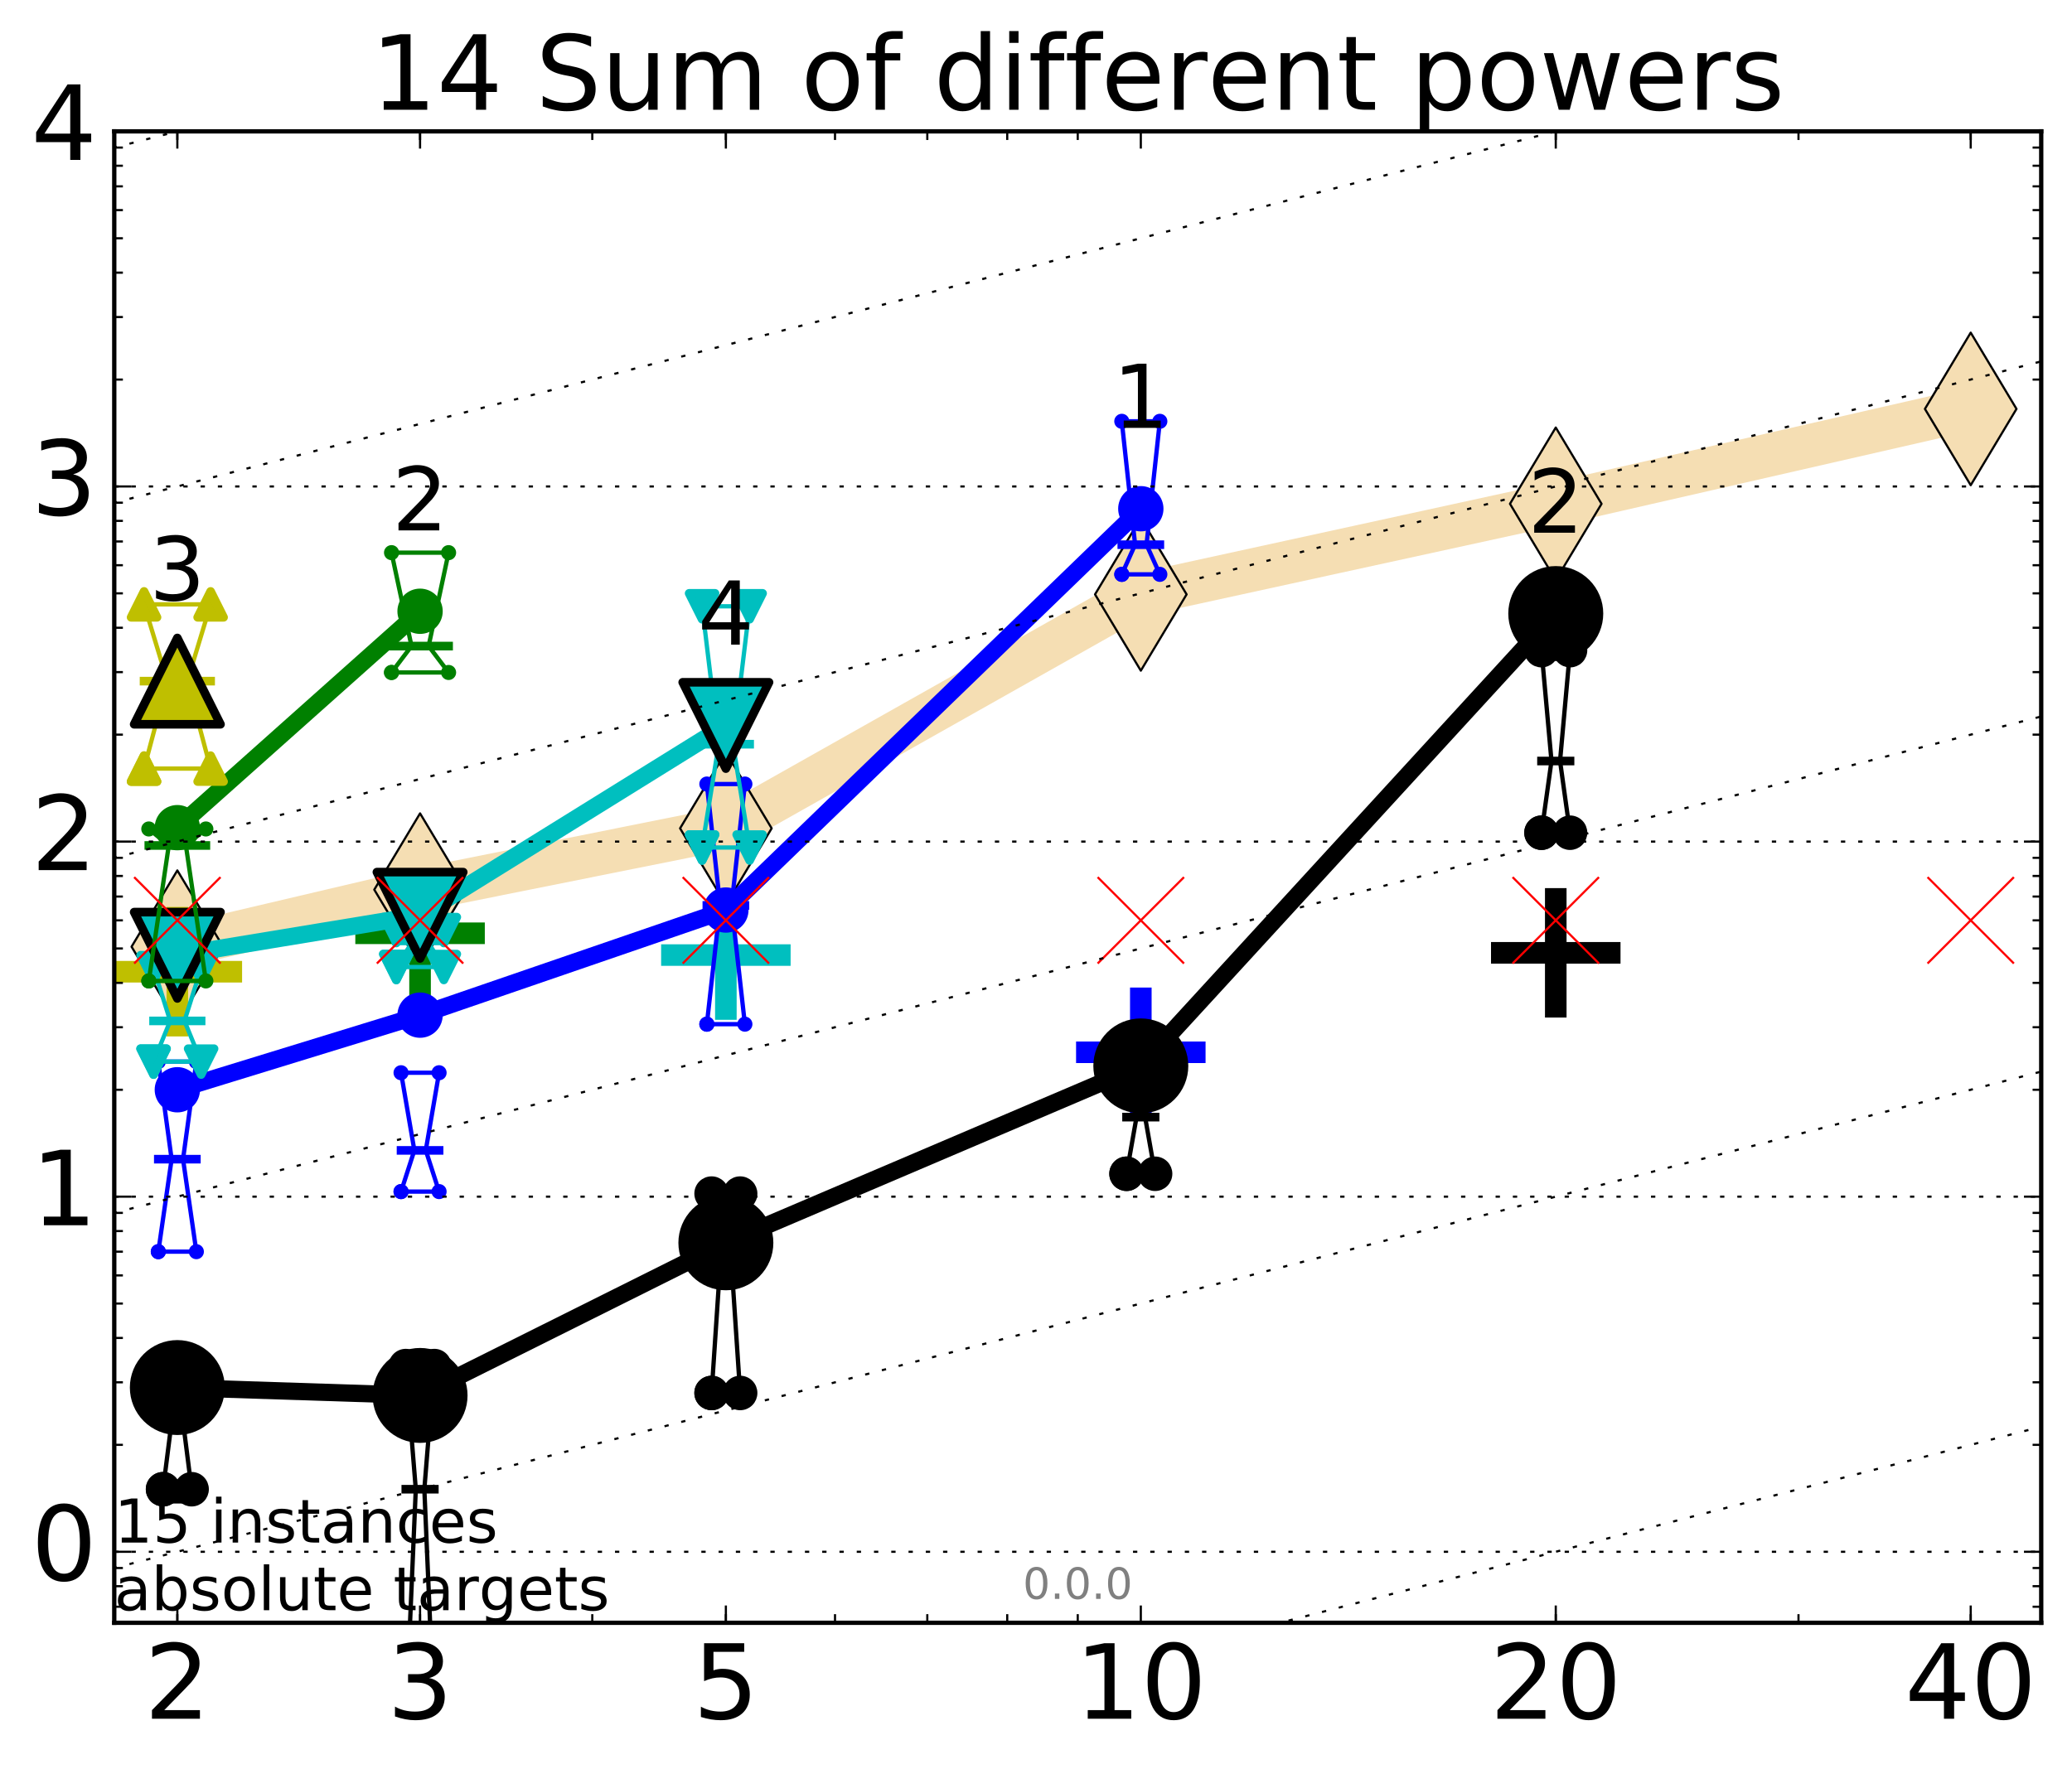 <?xml version="1.0" encoding="utf-8" standalone="no"?>
<!DOCTYPE svg PUBLIC "-//W3C//DTD SVG 1.1//EN"
  "http://www.w3.org/Graphics/SVG/1.1/DTD/svg11.dtd">
<!-- Created with matplotlib (http://matplotlib.org/) -->
<svg height="410pt" version="1.1" viewBox="0 0 480 410" width="480pt" xmlns="http://www.w3.org/2000/svg" xmlns:xlink="http://www.w3.org/1999/xlink">
 <defs>
  <style type="text/css">
*{stroke-linecap:butt;stroke-linejoin:round;stroke-miterlimit:100000;}
  </style>
 </defs>
 <g id="figure_1">
  <g id="patch_1">
   <path d="M 0 410.464 
L 480.07 410.464 
L 480.07 0 
L 0 0 
z
" style="fill:#ffffff;"/>
  </g>
  <g id="axes_1">
   <g id="patch_2">
    <path d="M 26.47 376.036 
L 472.87 376.036 
L 472.87 30.436 
L 26.47 30.436 
z
" style="fill:#ffffff;"/>
   </g>
   <g id="line2d_1">
    <path clip-path="url(#pd090e27c5a)" d="M 41.082 219.375 
L 97.312 206.156 
L 168.155 191.946 
L 264.282 137.733 
L 360.409 116.746 
L 456.536 94.756 
" style="fill:none;stroke:#f5deb3;stroke-linecap:square;stroke-width:10.0;"/>
    <defs>
     <path d="M -0 17.678 
L 10.607 0 
L 0 -17.678 
L -10.607 -0 
z
" id="m0f646fca79" style="stroke:#000000;stroke-linejoin:miter;stroke-width:0.5;"/>
    </defs>
    <g clip-path="url(#pd090e27c5a)">
     <use style="fill:#f5deb3;stroke:#000000;stroke-linejoin:miter;stroke-width:0.5;" x="41.082" xlink:href="#m0f646fca79" y="219.375"/>
     <use style="fill:#f5deb3;stroke:#000000;stroke-linejoin:miter;stroke-width:0.5;" x="97.312" xlink:href="#m0f646fca79" y="206.156"/>
     <use style="fill:#f5deb3;stroke:#000000;stroke-linejoin:miter;stroke-width:0.5;" x="168.155" xlink:href="#m0f646fca79" y="191.946"/>
     <use style="fill:#f5deb3;stroke:#000000;stroke-linejoin:miter;stroke-width:0.5;" x="264.282" xlink:href="#m0f646fca79" y="137.733"/>
     <use style="fill:#f5deb3;stroke:#000000;stroke-linejoin:miter;stroke-width:0.5;" x="360.409" xlink:href="#m0f646fca79" y="116.746"/>
     <use style="fill:#f5deb3;stroke:#000000;stroke-linejoin:miter;stroke-width:0.5;" x="456.536" xlink:href="#m0f646fca79" y="94.756"/>
    </g>
   </g>
   <g id="line2d_2">
    <defs>
     <path d="M -15 0 
L 15 0 
M 0 15 
L 0 -15 
" id="me8976c15ea" style="stroke:#0000ff;stroke-width:5.0;"/>
    </defs>
    <g clip-path="url(#pd090e27c5a)">
     <use style="fill:#0000ff;stroke:#0000ff;stroke-width:5.0;" x="264.282" xlink:href="#me8976c15ea" y="243.841"/>
    </g>
   </g>
   <g id="line2d_3">
    <defs>
     <path d="M -15 0 
L 15 0 
M 0 15 
L 0 -15 
" id="m283040c08d" style="stroke:#bfbf00;stroke-width:5.0;"/>
    </defs>
    <g clip-path="url(#pd090e27c5a)">
     <use style="fill:#bfbf00;stroke:#bfbf00;stroke-width:5.0;" x="41.082" xlink:href="#m283040c08d" y="225.168"/>
    </g>
   </g>
   <g id="line2d_4">
    <defs>
     <path d="M -15 0 
L 15 0 
M 0 15 
L 0 -15 
" id="md556c49b49" style="stroke:#008000;stroke-width:5.0;"/>
    </defs>
    <g clip-path="url(#pd090e27c5a)">
     <use style="fill:#008000;stroke:#008000;stroke-width:5.0;" x="97.312" xlink:href="#md556c49b49" y="216.264"/>
    </g>
   </g>
   <g id="line2d_5">
    <defs>
     <path d="M -15 0 
L 15 0 
M 0 15 
L 0 -15 
" id="ma2c6b82ecb" style="stroke:#000000;stroke-width:5.0;"/>
    </defs>
    <g clip-path="url(#pd090e27c5a)">
     <use style="stroke:#000000;stroke-width:5.0;" x="360.409" xlink:href="#ma2c6b82ecb" y="220.793"/>
    </g>
   </g>
   <g id="line2d_6">
    <defs>
     <path d="M -15 0 
L 15 0 
M 0 15 
L 0 -15 
" id="m2951497864" style="stroke:#00bfbf;stroke-width:5.0;"/>
    </defs>
    <g clip-path="url(#pd090e27c5a)">
     <use style="fill:#00bfbf;stroke:#00bfbf;stroke-width:5.0;" x="168.155" xlink:href="#m2951497864" y="221.312"/>
    </g>
   </g>
   <g id="line2d_7">
    <path clip-path="url(#pd090e27c5a)" d="M 37.777 345.089 
L 40.09 326.834 
L 37.777 320.319 
L 44.386 320.319 
L 42.073 326.834 
L 44.386 345.089 
L 37.777 345.089 
" style="fill:none;stroke:#000000;stroke-linecap:square;"/>
    <defs>
     <path d="M 0 0 
C 0 0 0 0 0 0 
C 0 0 0 0 0 0 
C 0 0 0 0 0 0 
C 0 0 0 0 0 0 
C 0 0 0 0 0 0 
C 0 0 0 0 0 0 
C 0 0 0 0 0 0 
C 0 0 0 0 0 0 
z
" id="mc1e4b8d200" style="stroke:#000000;stroke-width:2.0;"/>
    </defs>
    <g clip-path="url(#pd090e27c5a)">
     <use style="stroke:#000000;stroke-width:2.0;" x="37.777" xlink:href="#mc1e4b8d200" y="345.089"/>
     <use style="stroke:#000000;stroke-width:2.0;" x="40.09" xlink:href="#mc1e4b8d200" y="326.834"/>
     <use style="stroke:#000000;stroke-width:2.0;" x="37.777" xlink:href="#mc1e4b8d200" y="320.319"/>
     <use style="stroke:#000000;stroke-width:2.0;" x="44.386" xlink:href="#mc1e4b8d200" y="320.319"/>
     <use style="stroke:#000000;stroke-width:2.0;" x="42.073" xlink:href="#mc1e4b8d200" y="326.834"/>
     <use style="stroke:#000000;stroke-width:2.0;" x="44.386" xlink:href="#mc1e4b8d200" y="345.089"/>
     <use style="stroke:#000000;stroke-width:2.0;" x="37.777" xlink:href="#mc1e4b8d200" y="345.089"/>
    </g>
   </g>
   <g id="line2d_8">
    <path clip-path="url(#pd090e27c5a)" d="M 37.777 345.089 
L 44.386 345.089 
L 44.386 320.319 
L 37.777 320.319 
L 37.777 345.089 
" style="fill:none;"/>
    <defs>
     <path d="M 0 3 
C 0.796 3 1.559 2.684 2.121 2.121 
C 2.684 1.559 3 0.796 3 0 
C 3 -0.796 2.684 -1.559 2.121 -2.121 
C 1.559 -2.684 0.796 -3 0 -3 
C -0.796 -3 -1.559 -2.684 -2.121 -2.121 
C -2.684 -1.559 -3 -0.796 -3 0 
C -3 0.796 -2.684 1.559 -2.121 2.121 
C -1.559 2.684 -0.796 3 0 3 
z
" id="m372dc1f8ad" style="stroke:#000000;stroke-width:2.0;"/>
    </defs>
    <g clip-path="url(#pd090e27c5a)">
     <use style="stroke:#000000;stroke-width:2.0;" x="37.777" xlink:href="#m372dc1f8ad" y="345.089"/>
     <use style="stroke:#000000;stroke-width:2.0;" x="44.386" xlink:href="#m372dc1f8ad" y="345.089"/>
     <use style="stroke:#000000;stroke-width:2.0;" x="44.386" xlink:href="#m372dc1f8ad" y="320.319"/>
     <use style="stroke:#000000;stroke-width:2.0;" x="37.777" xlink:href="#m372dc1f8ad" y="320.319"/>
     <use style="stroke:#000000;stroke-width:2.0;" x="37.777" xlink:href="#m372dc1f8ad" y="345.089"/>
    </g>
   </g>
   <g id="line2d_9">
    <path clip-path="url(#pd090e27c5a)" d="M 37.777 326.834 
L 44.386 326.834 
" style="fill:none;stroke:#000000;stroke-linecap:square;stroke-width:2.0;"/>
    <g clip-path="url(#pd090e27c5a)">
     <use style="stroke:#000000;stroke-width:2.0;" x="37.777" xlink:href="#mc1e4b8d200" y="326.834"/>
     <use style="stroke:#000000;stroke-width:2.0;" x="44.386" xlink:href="#mc1e4b8d200" y="326.834"/>
    </g>
   </g>
   <g id="line2d_10">
    <path clip-path="url(#pd090e27c5a)" d="M 94.008 398.839 
L 96.321 345.089 
L 94.008 316.554 
L 100.617 316.554 
L 98.304 345.089 
L 100.617 398.839 
L 94.008 398.839 
" style="fill:none;stroke:#000000;stroke-linecap:square;"/>
    <g clip-path="url(#pd090e27c5a)">
     <use style="stroke:#000000;stroke-width:2.0;" x="94.008" xlink:href="#mc1e4b8d200" y="398.839"/>
     <use style="stroke:#000000;stroke-width:2.0;" x="96.321" xlink:href="#mc1e4b8d200" y="345.089"/>
     <use style="stroke:#000000;stroke-width:2.0;" x="94.008" xlink:href="#mc1e4b8d200" y="316.554"/>
     <use style="stroke:#000000;stroke-width:2.0;" x="100.617" xlink:href="#mc1e4b8d200" y="316.554"/>
     <use style="stroke:#000000;stroke-width:2.0;" x="98.304" xlink:href="#mc1e4b8d200" y="345.089"/>
     <use style="stroke:#000000;stroke-width:2.0;" x="100.617" xlink:href="#mc1e4b8d200" y="398.839"/>
     <use style="stroke:#000000;stroke-width:2.0;" x="94.008" xlink:href="#mc1e4b8d200" y="398.839"/>
    </g>
   </g>
   <g id="line2d_11">
    <path clip-path="url(#pd090e27c5a)" d="M 94.008 398.839 
L 100.617 398.839 
L 100.617 316.554 
L 94.008 316.554 
L 94.008 398.839 
" style="fill:none;"/>
    <g clip-path="url(#pd090e27c5a)">
     <use style="stroke:#000000;stroke-width:2.0;" x="94.008" xlink:href="#m372dc1f8ad" y="398.839"/>
     <use style="stroke:#000000;stroke-width:2.0;" x="100.617" xlink:href="#m372dc1f8ad" y="398.839"/>
     <use style="stroke:#000000;stroke-width:2.0;" x="100.617" xlink:href="#m372dc1f8ad" y="316.554"/>
     <use style="stroke:#000000;stroke-width:2.0;" x="94.008" xlink:href="#m372dc1f8ad" y="316.554"/>
     <use style="stroke:#000000;stroke-width:2.0;" x="94.008" xlink:href="#m372dc1f8ad" y="398.839"/>
    </g>
   </g>
   <g id="line2d_12">
    <path clip-path="url(#pd090e27c5a)" d="M 94.008 345.089 
L 100.617 345.089 
" style="fill:none;stroke:#000000;stroke-linecap:square;stroke-width:2.0;"/>
    <g clip-path="url(#pd090e27c5a)">
     <use style="stroke:#000000;stroke-width:2.0;" x="94.008" xlink:href="#mc1e4b8d200" y="345.089"/>
     <use style="stroke:#000000;stroke-width:2.0;" x="100.617" xlink:href="#mc1e4b8d200" y="345.089"/>
    </g>
   </g>
   <g id="line2d_13">
    <path clip-path="url(#pd090e27c5a)" d="M 164.85 322.784 
L 167.163 288.054 
L 164.85 276.586 
L 171.459 276.586 
L 169.146 288.054 
L 171.459 322.784 
L 164.85 322.784 
" style="fill:none;stroke:#000000;stroke-linecap:square;"/>
    <g clip-path="url(#pd090e27c5a)">
     <use style="stroke:#000000;stroke-width:2.0;" x="164.85" xlink:href="#mc1e4b8d200" y="322.784"/>
     <use style="stroke:#000000;stroke-width:2.0;" x="167.163" xlink:href="#mc1e4b8d200" y="288.054"/>
     <use style="stroke:#000000;stroke-width:2.0;" x="164.85" xlink:href="#mc1e4b8d200" y="276.586"/>
     <use style="stroke:#000000;stroke-width:2.0;" x="171.459" xlink:href="#mc1e4b8d200" y="276.586"/>
     <use style="stroke:#000000;stroke-width:2.0;" x="169.146" xlink:href="#mc1e4b8d200" y="288.054"/>
     <use style="stroke:#000000;stroke-width:2.0;" x="171.459" xlink:href="#mc1e4b8d200" y="322.784"/>
     <use style="stroke:#000000;stroke-width:2.0;" x="164.85" xlink:href="#mc1e4b8d200" y="322.784"/>
    </g>
   </g>
   <g id="line2d_14">
    <path clip-path="url(#pd090e27c5a)" d="M 164.85 322.784 
L 171.459 322.784 
L 171.459 276.586 
L 164.85 276.586 
L 164.85 322.784 
" style="fill:none;"/>
    <g clip-path="url(#pd090e27c5a)">
     <use style="stroke:#000000;stroke-width:2.0;" x="164.85" xlink:href="#m372dc1f8ad" y="322.784"/>
     <use style="stroke:#000000;stroke-width:2.0;" x="171.459" xlink:href="#m372dc1f8ad" y="322.784"/>
     <use style="stroke:#000000;stroke-width:2.0;" x="171.459" xlink:href="#m372dc1f8ad" y="276.586"/>
     <use style="stroke:#000000;stroke-width:2.0;" x="164.85" xlink:href="#m372dc1f8ad" y="276.586"/>
     <use style="stroke:#000000;stroke-width:2.0;" x="164.85" xlink:href="#m372dc1f8ad" y="322.784"/>
    </g>
   </g>
   <g id="line2d_15">
    <path clip-path="url(#pd090e27c5a)" d="M 164.85 288.054 
L 171.459 288.054 
" style="fill:none;stroke:#000000;stroke-linecap:square;stroke-width:2.0;"/>
    <g clip-path="url(#pd090e27c5a)">
     <use style="stroke:#000000;stroke-width:2.0;" x="164.85" xlink:href="#mc1e4b8d200" y="288.054"/>
     <use style="stroke:#000000;stroke-width:2.0;" x="171.459" xlink:href="#mc1e4b8d200" y="288.054"/>
    </g>
   </g>
   <g id="line2d_16">
    <path clip-path="url(#pd090e27c5a)" d="M 260.977 271.989 
L 263.29 258.86 
L 260.977 244.406 
L 267.586 244.406 
L 265.273 258.86 
L 267.586 271.989 
L 260.977 271.989 
" style="fill:none;stroke:#000000;stroke-linecap:square;"/>
    <g clip-path="url(#pd090e27c5a)">
     <use style="stroke:#000000;stroke-width:2.0;" x="260.977" xlink:href="#mc1e4b8d200" y="271.989"/>
     <use style="stroke:#000000;stroke-width:2.0;" x="263.29" xlink:href="#mc1e4b8d200" y="258.86"/>
     <use style="stroke:#000000;stroke-width:2.0;" x="260.977" xlink:href="#mc1e4b8d200" y="244.406"/>
     <use style="stroke:#000000;stroke-width:2.0;" x="267.586" xlink:href="#mc1e4b8d200" y="244.406"/>
     <use style="stroke:#000000;stroke-width:2.0;" x="265.273" xlink:href="#mc1e4b8d200" y="258.86"/>
     <use style="stroke:#000000;stroke-width:2.0;" x="267.586" xlink:href="#mc1e4b8d200" y="271.989"/>
     <use style="stroke:#000000;stroke-width:2.0;" x="260.977" xlink:href="#mc1e4b8d200" y="271.989"/>
    </g>
   </g>
   <g id="line2d_17">
    <path clip-path="url(#pd090e27c5a)" d="M 260.977 271.989 
L 267.586 271.989 
L 267.586 244.406 
L 260.977 244.406 
L 260.977 271.989 
" style="fill:none;"/>
    <g clip-path="url(#pd090e27c5a)">
     <use style="stroke:#000000;stroke-width:2.0;" x="260.977" xlink:href="#m372dc1f8ad" y="271.989"/>
     <use style="stroke:#000000;stroke-width:2.0;" x="267.586" xlink:href="#m372dc1f8ad" y="271.989"/>
     <use style="stroke:#000000;stroke-width:2.0;" x="267.586" xlink:href="#m372dc1f8ad" y="244.406"/>
     <use style="stroke:#000000;stroke-width:2.0;" x="260.977" xlink:href="#m372dc1f8ad" y="244.406"/>
     <use style="stroke:#000000;stroke-width:2.0;" x="260.977" xlink:href="#m372dc1f8ad" y="271.989"/>
    </g>
   </g>
   <g id="line2d_18">
    <path clip-path="url(#pd090e27c5a)" d="M 260.977 258.86 
L 267.586 258.86 
" style="fill:none;stroke:#000000;stroke-linecap:square;stroke-width:2.0;"/>
    <g clip-path="url(#pd090e27c5a)">
     <use style="stroke:#000000;stroke-width:2.0;" x="260.977" xlink:href="#mc1e4b8d200" y="258.86"/>
     <use style="stroke:#000000;stroke-width:2.0;" x="267.586" xlink:href="#mc1e4b8d200" y="258.86"/>
    </g>
   </g>
   <g id="line2d_19">
    <path clip-path="url(#pd090e27c5a)" d="M 357.104 192.959 
L 359.417 176.341 
L 357.104 150.66 
L 363.713 150.66 
L 361.4 176.341 
L 363.713 192.959 
L 357.104 192.959 
" style="fill:none;stroke:#000000;stroke-linecap:square;"/>
    <g clip-path="url(#pd090e27c5a)">
     <use style="stroke:#000000;stroke-width:2.0;" x="357.104" xlink:href="#mc1e4b8d200" y="192.959"/>
     <use style="stroke:#000000;stroke-width:2.0;" x="359.417" xlink:href="#mc1e4b8d200" y="176.341"/>
     <use style="stroke:#000000;stroke-width:2.0;" x="357.104" xlink:href="#mc1e4b8d200" y="150.66"/>
     <use style="stroke:#000000;stroke-width:2.0;" x="363.713" xlink:href="#mc1e4b8d200" y="150.66"/>
     <use style="stroke:#000000;stroke-width:2.0;" x="361.4" xlink:href="#mc1e4b8d200" y="176.341"/>
     <use style="stroke:#000000;stroke-width:2.0;" x="363.713" xlink:href="#mc1e4b8d200" y="192.959"/>
     <use style="stroke:#000000;stroke-width:2.0;" x="357.104" xlink:href="#mc1e4b8d200" y="192.959"/>
    </g>
   </g>
   <g id="line2d_20">
    <path clip-path="url(#pd090e27c5a)" d="M 357.104 192.959 
L 363.713 192.959 
L 363.713 150.66 
L 357.104 150.66 
L 357.104 192.959 
" style="fill:none;"/>
    <g clip-path="url(#pd090e27c5a)">
     <use style="stroke:#000000;stroke-width:2.0;" x="357.104" xlink:href="#m372dc1f8ad" y="192.959"/>
     <use style="stroke:#000000;stroke-width:2.0;" x="363.713" xlink:href="#m372dc1f8ad" y="192.959"/>
     <use style="stroke:#000000;stroke-width:2.0;" x="363.713" xlink:href="#m372dc1f8ad" y="150.66"/>
     <use style="stroke:#000000;stroke-width:2.0;" x="357.104" xlink:href="#m372dc1f8ad" y="150.66"/>
     <use style="stroke:#000000;stroke-width:2.0;" x="357.104" xlink:href="#m372dc1f8ad" y="192.959"/>
    </g>
   </g>
   <g id="line2d_21">
    <path clip-path="url(#pd090e27c5a)" d="M 357.104 176.341 
L 363.713 176.341 
" style="fill:none;stroke:#000000;stroke-linecap:square;stroke-width:2.0;"/>
    <g clip-path="url(#pd090e27c5a)">
     <use style="stroke:#000000;stroke-width:2.0;" x="357.104" xlink:href="#mc1e4b8d200" y="176.341"/>
     <use style="stroke:#000000;stroke-width:2.0;" x="363.713" xlink:href="#mc1e4b8d200" y="176.341"/>
    </g>
   </g>
   <g id="line2d_22">
    <path clip-path="url(#pd090e27c5a)" d="M 41.082 321.53 
L 97.312 323.356 
" style="fill:none;stroke:#000000;stroke-linecap:square;stroke-width:4.0;"/>
    <g clip-path="url(#pd090e27c5a)">
     <use style="stroke:#000000;stroke-width:2.0;" x="41.082" xlink:href="#mc1e4b8d200" y="321.53"/>
     <use style="stroke:#000000;stroke-width:2.0;" x="97.312" xlink:href="#mc1e4b8d200" y="323.356"/>
    </g>
   </g>
   <g id="line2d_23">
    <path clip-path="url(#pd090e27c5a)" d="M 97.312 323.356 
L 168.155 287.989 
" style="fill:none;stroke:#000000;stroke-linecap:square;stroke-width:4.0;"/>
    <g clip-path="url(#pd090e27c5a)">
     <use style="stroke:#000000;stroke-width:2.0;" x="97.312" xlink:href="#mc1e4b8d200" y="323.356"/>
     <use style="stroke:#000000;stroke-width:2.0;" x="168.155" xlink:href="#mc1e4b8d200" y="287.989"/>
    </g>
   </g>
   <g id="line2d_24">
    <path clip-path="url(#pd090e27c5a)" d="M 168.155 287.989 
L 264.282 246.994 
" style="fill:none;stroke:#000000;stroke-linecap:square;stroke-width:4.0;"/>
    <g clip-path="url(#pd090e27c5a)">
     <use style="stroke:#000000;stroke-width:2.0;" x="168.155" xlink:href="#mc1e4b8d200" y="287.989"/>
     <use style="stroke:#000000;stroke-width:2.0;" x="264.282" xlink:href="#mc1e4b8d200" y="246.994"/>
    </g>
   </g>
   <g id="line2d_25">
    <path clip-path="url(#pd090e27c5a)" d="M 264.282 246.994 
L 360.409 142.175 
" style="fill:none;stroke:#000000;stroke-linecap:square;stroke-width:4.0;"/>
    <g clip-path="url(#pd090e27c5a)">
     <use style="stroke:#000000;stroke-width:2.0;" x="264.282" xlink:href="#mc1e4b8d200" y="246.994"/>
     <use style="stroke:#000000;stroke-width:2.0;" x="360.409" xlink:href="#mc1e4b8d200" y="142.175"/>
    </g>
   </g>
   <g id="line2d_26">
    <path clip-path="url(#pd090e27c5a)" d="M 41.082 321.53 
L 97.312 323.356 
L 168.155 287.989 
L 264.282 246.994 
L 360.409 142.175 
" style="fill:none;"/>
    <defs>
     <path d="M 0 10 
C 2.652 10 5.196 8.946 7.071 7.071 
C 8.946 5.196 10 2.652 10 0 
C 10 -2.652 8.946 -5.196 7.071 -7.071 
C 5.196 -8.946 2.652 -10 0 -10 
C -2.652 -10 -5.196 -8.946 -7.071 -7.071 
C -8.946 -5.196 -10 -2.652 -10 0 
C -10 2.652 -8.946 5.196 -7.071 7.071 
C -5.196 8.946 -2.652 10 0 10 
z
" id="m5cd34ed703" style="stroke:#000000;stroke-width:2.0;"/>
    </defs>
    <g clip-path="url(#pd090e27c5a)">
     <use style="stroke:#000000;stroke-width:2.0;" x="41.082" xlink:href="#m5cd34ed703" y="321.53"/>
     <use style="stroke:#000000;stroke-width:2.0;" x="97.312" xlink:href="#m5cd34ed703" y="323.356"/>
     <use style="stroke:#000000;stroke-width:2.0;" x="168.155" xlink:href="#m5cd34ed703" y="287.989"/>
     <use style="stroke:#000000;stroke-width:2.0;" x="264.282" xlink:href="#m5cd34ed703" y="246.994"/>
     <use style="stroke:#000000;stroke-width:2.0;" x="360.409" xlink:href="#m5cd34ed703" y="142.175"/>
    </g>
   </g>
   <g id="line2d_27">
    <path clip-path="url(#pd090e27c5a)" d="M 36.676 290.04 
L 39.76 268.611 
L 36.676 246.007 
L 45.488 246.007 
L 42.403 268.611 
L 45.488 290.04 
L 36.676 290.04 
" style="fill:none;stroke:#0000ff;stroke-linecap:square;"/>
    <defs>
     <path d="M 0 0 
C 0 0 0 0 0 0 
C 0 0 0 0 0 0 
C 0 0 0 0 0 0 
C 0 0 0 0 0 0 
C 0 0 0 0 0 0 
C 0 0 0 0 0 0 
C 0 0 0 0 0 0 
C 0 0 0 0 0 0 
z
" id="m25d563ab75" style="stroke:#0000ff;stroke-width:0.5;"/>
    </defs>
    <g clip-path="url(#pd090e27c5a)">
     <use style="fill:#0000ff;stroke:#0000ff;stroke-width:0.5;" x="36.676" xlink:href="#m25d563ab75" y="290.04"/>
     <use style="fill:#0000ff;stroke:#0000ff;stroke-width:0.5;" x="39.76" xlink:href="#m25d563ab75" y="268.611"/>
     <use style="fill:#0000ff;stroke:#0000ff;stroke-width:0.5;" x="36.676" xlink:href="#m25d563ab75" y="246.007"/>
     <use style="fill:#0000ff;stroke:#0000ff;stroke-width:0.5;" x="45.488" xlink:href="#m25d563ab75" y="246.007"/>
     <use style="fill:#0000ff;stroke:#0000ff;stroke-width:0.5;" x="42.403" xlink:href="#m25d563ab75" y="268.611"/>
     <use style="fill:#0000ff;stroke:#0000ff;stroke-width:0.5;" x="45.488" xlink:href="#m25d563ab75" y="290.04"/>
     <use style="fill:#0000ff;stroke:#0000ff;stroke-width:0.5;" x="36.676" xlink:href="#m25d563ab75" y="290.04"/>
    </g>
   </g>
   <g id="line2d_28">
    <path clip-path="url(#pd090e27c5a)" d="M 36.676 290.04 
L 45.488 290.04 
L 45.488 246.007 
L 36.676 246.007 
L 36.676 290.04 
" style="fill:none;"/>
    <defs>
     <path d="M 0 1.5 
C 0.398 1.5 0.779 1.342 1.061 1.061 
C 1.342 0.779 1.5 0.398 1.5 0 
C 1.5 -0.398 1.342 -0.779 1.061 -1.061 
C 0.779 -1.342 0.398 -1.5 0 -1.5 
C -0.398 -1.5 -0.779 -1.342 -1.061 -1.061 
C -1.342 -0.779 -1.5 -0.398 -1.5 0 
C -1.5 0.398 -1.342 0.779 -1.061 1.061 
C -0.779 1.342 -0.398 1.5 0 1.5 
z
" id="m0160d107dd" style="stroke:#0000ff;stroke-width:0.5;"/>
    </defs>
    <g clip-path="url(#pd090e27c5a)">
     <use style="fill:#0000ff;stroke:#0000ff;stroke-width:0.5;" x="36.676" xlink:href="#m0160d107dd" y="290.04"/>
     <use style="fill:#0000ff;stroke:#0000ff;stroke-width:0.5;" x="45.488" xlink:href="#m0160d107dd" y="290.04"/>
     <use style="fill:#0000ff;stroke:#0000ff;stroke-width:0.5;" x="45.488" xlink:href="#m0160d107dd" y="246.007"/>
     <use style="fill:#0000ff;stroke:#0000ff;stroke-width:0.5;" x="36.676" xlink:href="#m0160d107dd" y="246.007"/>
     <use style="fill:#0000ff;stroke:#0000ff;stroke-width:0.5;" x="36.676" xlink:href="#m0160d107dd" y="290.04"/>
    </g>
   </g>
   <g id="line2d_29">
    <path clip-path="url(#pd090e27c5a)" d="M 36.676 268.611 
L 45.488 268.611 
" style="fill:none;stroke:#0000ff;stroke-linecap:square;stroke-width:2.0;"/>
    <g clip-path="url(#pd090e27c5a)">
     <use style="fill:#0000ff;stroke:#0000ff;stroke-width:0.5;" x="36.676" xlink:href="#m25d563ab75" y="268.611"/>
     <use style="fill:#0000ff;stroke:#0000ff;stroke-width:0.5;" x="45.488" xlink:href="#m25d563ab75" y="268.611"/>
    </g>
   </g>
   <g id="line2d_30">
    <path clip-path="url(#pd090e27c5a)" d="M 92.906 276.122 
L 95.991 266.569 
L 92.906 248.58 
L 101.718 248.58 
L 98.634 266.569 
L 101.718 276.122 
L 92.906 276.122 
" style="fill:none;stroke:#0000ff;stroke-linecap:square;"/>
    <g clip-path="url(#pd090e27c5a)">
     <use style="fill:#0000ff;stroke:#0000ff;stroke-width:0.5;" x="92.906" xlink:href="#m25d563ab75" y="276.122"/>
     <use style="fill:#0000ff;stroke:#0000ff;stroke-width:0.5;" x="95.991" xlink:href="#m25d563ab75" y="266.569"/>
     <use style="fill:#0000ff;stroke:#0000ff;stroke-width:0.5;" x="92.906" xlink:href="#m25d563ab75" y="248.58"/>
     <use style="fill:#0000ff;stroke:#0000ff;stroke-width:0.5;" x="101.718" xlink:href="#m25d563ab75" y="248.58"/>
     <use style="fill:#0000ff;stroke:#0000ff;stroke-width:0.5;" x="98.634" xlink:href="#m25d563ab75" y="266.569"/>
     <use style="fill:#0000ff;stroke:#0000ff;stroke-width:0.5;" x="101.718" xlink:href="#m25d563ab75" y="276.122"/>
     <use style="fill:#0000ff;stroke:#0000ff;stroke-width:0.5;" x="92.906" xlink:href="#m25d563ab75" y="276.122"/>
    </g>
   </g>
   <g id="line2d_31">
    <path clip-path="url(#pd090e27c5a)" d="M 92.906 276.122 
L 101.718 276.122 
L 101.718 248.58 
L 92.906 248.58 
L 92.906 276.122 
" style="fill:none;"/>
    <g clip-path="url(#pd090e27c5a)">
     <use style="fill:#0000ff;stroke:#0000ff;stroke-width:0.5;" x="92.906" xlink:href="#m0160d107dd" y="276.122"/>
     <use style="fill:#0000ff;stroke:#0000ff;stroke-width:0.5;" x="101.718" xlink:href="#m0160d107dd" y="276.122"/>
     <use style="fill:#0000ff;stroke:#0000ff;stroke-width:0.5;" x="101.718" xlink:href="#m0160d107dd" y="248.58"/>
     <use style="fill:#0000ff;stroke:#0000ff;stroke-width:0.5;" x="92.906" xlink:href="#m0160d107dd" y="248.58"/>
     <use style="fill:#0000ff;stroke:#0000ff;stroke-width:0.5;" x="92.906" xlink:href="#m0160d107dd" y="276.122"/>
    </g>
   </g>
   <g id="line2d_32">
    <path clip-path="url(#pd090e27c5a)" d="M 92.906 266.569 
L 101.718 266.569 
" style="fill:none;stroke:#0000ff;stroke-linecap:square;stroke-width:2.0;"/>
    <g clip-path="url(#pd090e27c5a)">
     <use style="fill:#0000ff;stroke:#0000ff;stroke-width:0.5;" x="92.906" xlink:href="#m25d563ab75" y="266.569"/>
     <use style="fill:#0000ff;stroke:#0000ff;stroke-width:0.5;" x="101.718" xlink:href="#m25d563ab75" y="266.569"/>
    </g>
   </g>
   <g id="line2d_33">
    <path clip-path="url(#pd090e27c5a)" d="M 163.749 237.325 
L 166.833 209.803 
L 163.749 181.68 
L 172.561 181.68 
L 169.476 209.803 
L 172.561 237.325 
L 163.749 237.325 
" style="fill:none;stroke:#0000ff;stroke-linecap:square;"/>
    <g clip-path="url(#pd090e27c5a)">
     <use style="fill:#0000ff;stroke:#0000ff;stroke-width:0.5;" x="163.749" xlink:href="#m25d563ab75" y="237.325"/>
     <use style="fill:#0000ff;stroke:#0000ff;stroke-width:0.5;" x="166.833" xlink:href="#m25d563ab75" y="209.803"/>
     <use style="fill:#0000ff;stroke:#0000ff;stroke-width:0.5;" x="163.749" xlink:href="#m25d563ab75" y="181.68"/>
     <use style="fill:#0000ff;stroke:#0000ff;stroke-width:0.5;" x="172.561" xlink:href="#m25d563ab75" y="181.68"/>
     <use style="fill:#0000ff;stroke:#0000ff;stroke-width:0.5;" x="169.476" xlink:href="#m25d563ab75" y="209.803"/>
     <use style="fill:#0000ff;stroke:#0000ff;stroke-width:0.5;" x="172.561" xlink:href="#m25d563ab75" y="237.325"/>
     <use style="fill:#0000ff;stroke:#0000ff;stroke-width:0.5;" x="163.749" xlink:href="#m25d563ab75" y="237.325"/>
    </g>
   </g>
   <g id="line2d_34">
    <path clip-path="url(#pd090e27c5a)" d="M 163.749 237.325 
L 172.561 237.325 
L 172.561 181.68 
L 163.749 181.68 
L 163.749 237.325 
" style="fill:none;"/>
    <g clip-path="url(#pd090e27c5a)">
     <use style="fill:#0000ff;stroke:#0000ff;stroke-width:0.5;" x="163.749" xlink:href="#m0160d107dd" y="237.325"/>
     <use style="fill:#0000ff;stroke:#0000ff;stroke-width:0.5;" x="172.561" xlink:href="#m0160d107dd" y="237.325"/>
     <use style="fill:#0000ff;stroke:#0000ff;stroke-width:0.5;" x="172.561" xlink:href="#m0160d107dd" y="181.68"/>
     <use style="fill:#0000ff;stroke:#0000ff;stroke-width:0.5;" x="163.749" xlink:href="#m0160d107dd" y="181.68"/>
     <use style="fill:#0000ff;stroke:#0000ff;stroke-width:0.5;" x="163.749" xlink:href="#m0160d107dd" y="237.325"/>
    </g>
   </g>
   <g id="line2d_35">
    <path clip-path="url(#pd090e27c5a)" d="M 163.749 209.803 
L 172.561 209.803 
" style="fill:none;stroke:#0000ff;stroke-linecap:square;stroke-width:2.0;"/>
    <g clip-path="url(#pd090e27c5a)">
     <use style="fill:#0000ff;stroke:#0000ff;stroke-width:0.5;" x="163.749" xlink:href="#m25d563ab75" y="209.803"/>
     <use style="fill:#0000ff;stroke:#0000ff;stroke-width:0.5;" x="172.561" xlink:href="#m25d563ab75" y="209.803"/>
    </g>
   </g>
   <g id="line2d_36">
    <path clip-path="url(#pd090e27c5a)" d="M 259.876 133.093 
L 262.96 126.216 
L 259.876 97.63 
L 268.688 97.63 
L 265.603 126.216 
L 268.688 133.093 
L 259.876 133.093 
" style="fill:none;stroke:#0000ff;stroke-linecap:square;"/>
    <g clip-path="url(#pd090e27c5a)">
     <use style="fill:#0000ff;stroke:#0000ff;stroke-width:0.5;" x="259.876" xlink:href="#m25d563ab75" y="133.093"/>
     <use style="fill:#0000ff;stroke:#0000ff;stroke-width:0.5;" x="262.96" xlink:href="#m25d563ab75" y="126.216"/>
     <use style="fill:#0000ff;stroke:#0000ff;stroke-width:0.5;" x="259.876" xlink:href="#m25d563ab75" y="97.63"/>
     <use style="fill:#0000ff;stroke:#0000ff;stroke-width:0.5;" x="268.688" xlink:href="#m25d563ab75" y="97.63"/>
     <use style="fill:#0000ff;stroke:#0000ff;stroke-width:0.5;" x="265.603" xlink:href="#m25d563ab75" y="126.216"/>
     <use style="fill:#0000ff;stroke:#0000ff;stroke-width:0.5;" x="268.688" xlink:href="#m25d563ab75" y="133.093"/>
     <use style="fill:#0000ff;stroke:#0000ff;stroke-width:0.5;" x="259.876" xlink:href="#m25d563ab75" y="133.093"/>
    </g>
   </g>
   <g id="line2d_37">
    <path clip-path="url(#pd090e27c5a)" d="M 259.876 133.093 
L 268.688 133.093 
L 268.688 97.63 
L 259.876 97.63 
L 259.876 133.093 
" style="fill:none;"/>
    <g clip-path="url(#pd090e27c5a)">
     <use style="fill:#0000ff;stroke:#0000ff;stroke-width:0.5;" x="259.876" xlink:href="#m0160d107dd" y="133.093"/>
     <use style="fill:#0000ff;stroke:#0000ff;stroke-width:0.5;" x="268.688" xlink:href="#m0160d107dd" y="133.093"/>
     <use style="fill:#0000ff;stroke:#0000ff;stroke-width:0.5;" x="268.688" xlink:href="#m0160d107dd" y="97.63"/>
     <use style="fill:#0000ff;stroke:#0000ff;stroke-width:0.5;" x="259.876" xlink:href="#m0160d107dd" y="97.63"/>
     <use style="fill:#0000ff;stroke:#0000ff;stroke-width:0.5;" x="259.876" xlink:href="#m0160d107dd" y="133.093"/>
    </g>
   </g>
   <g id="line2d_38">
    <path clip-path="url(#pd090e27c5a)" d="M 259.876 126.216 
L 268.688 126.216 
" style="fill:none;stroke:#0000ff;stroke-linecap:square;stroke-width:2.0;"/>
    <g clip-path="url(#pd090e27c5a)">
     <use style="fill:#0000ff;stroke:#0000ff;stroke-width:0.5;" x="259.876" xlink:href="#m25d563ab75" y="126.216"/>
     <use style="fill:#0000ff;stroke:#0000ff;stroke-width:0.5;" x="268.688" xlink:href="#m25d563ab75" y="126.216"/>
    </g>
   </g>
   <g id="line2d_39">
    <path clip-path="url(#pd090e27c5a)" d="M 41.082 252.523 
L 97.312 235.234 
" style="fill:none;stroke:#0000ff;stroke-linecap:square;stroke-width:4.0;"/>
    <g clip-path="url(#pd090e27c5a)">
     <use style="fill:#0000ff;stroke:#0000ff;stroke-width:0.5;" x="41.082" xlink:href="#m25d563ab75" y="252.523"/>
     <use style="fill:#0000ff;stroke:#0000ff;stroke-width:0.5;" x="97.312" xlink:href="#m25d563ab75" y="235.234"/>
    </g>
   </g>
   <g id="line2d_40">
    <path clip-path="url(#pd090e27c5a)" d="M 97.312 235.234 
L 168.155 210.878 
" style="fill:none;stroke:#0000ff;stroke-linecap:square;stroke-width:4.0;"/>
    <g clip-path="url(#pd090e27c5a)">
     <use style="fill:#0000ff;stroke:#0000ff;stroke-width:0.5;" x="97.312" xlink:href="#m25d563ab75" y="235.234"/>
     <use style="fill:#0000ff;stroke:#0000ff;stroke-width:0.5;" x="168.155" xlink:href="#m25d563ab75" y="210.878"/>
    </g>
   </g>
   <g id="line2d_41">
    <path clip-path="url(#pd090e27c5a)" d="M 168.155 210.878 
L 264.282 117.884 
" style="fill:none;stroke:#0000ff;stroke-linecap:square;stroke-width:4.0;"/>
    <g clip-path="url(#pd090e27c5a)">
     <use style="fill:#0000ff;stroke:#0000ff;stroke-width:0.5;" x="168.155" xlink:href="#m25d563ab75" y="210.878"/>
     <use style="fill:#0000ff;stroke:#0000ff;stroke-width:0.5;" x="264.282" xlink:href="#m25d563ab75" y="117.884"/>
    </g>
   </g>
   <g id="line2d_42">
    <path clip-path="url(#pd090e27c5a)" d="M 41.082 252.523 
L 97.312 235.234 
L 168.155 210.878 
L 264.282 117.884 
" style="fill:none;"/>
    <defs>
     <path d="M 0 5 
C 1.326 5 2.598 4.473 3.536 3.536 
C 4.473 2.598 5 1.326 5 0 
C 5 -1.326 4.473 -2.598 3.536 -3.536 
C 2.598 -4.473 1.326 -5 0 -5 
C -1.326 -5 -2.598 -4.473 -3.536 -3.536 
C -4.473 -2.598 -5 -1.326 -5 0 
C -5 1.326 -4.473 2.598 -3.536 3.536 
C -2.598 4.473 -1.326 5 0 5 
z
" id="mbbe419a42b" style="stroke:#0000ff;stroke-width:0.5;"/>
    </defs>
    <g clip-path="url(#pd090e27c5a)">
     <use style="fill:#0000ff;stroke:#0000ff;stroke-width:0.5;" x="41.082" xlink:href="#mbbe419a42b" y="252.523"/>
     <use style="fill:#0000ff;stroke:#0000ff;stroke-width:0.5;" x="97.312" xlink:href="#mbbe419a42b" y="235.234"/>
     <use style="fill:#0000ff;stroke:#0000ff;stroke-width:0.5;" x="168.155" xlink:href="#mbbe419a42b" y="210.878"/>
     <use style="fill:#0000ff;stroke:#0000ff;stroke-width:0.5;" x="264.282" xlink:href="#mbbe419a42b" y="117.884"/>
    </g>
   </g>
   <g id="line2d_43">
    <path clip-path="url(#pd090e27c5a)" d="M 35.574 246.007 
L 39.429 236.574 
L 35.574 224.346 
L 46.589 224.346 
L 42.734 236.574 
L 46.589 246.007 
L 35.574 246.007 
" style="fill:none;stroke:#00bfbf;stroke-linecap:square;"/>
    <defs>
     <path d="M 0 0 
L 0 0 
L 0 0 
z
" id="m9947a48c25" style="stroke:#00bfbf;stroke-linejoin:miter;stroke-width:2.0;"/>
    </defs>
    <g clip-path="url(#pd090e27c5a)">
     <use style="fill:#00bfbf;stroke:#00bfbf;stroke-linejoin:miter;stroke-width:2.0;" x="35.574" xlink:href="#m9947a48c25" y="246.007"/>
     <use style="fill:#00bfbf;stroke:#00bfbf;stroke-linejoin:miter;stroke-width:2.0;" x="39.429" xlink:href="#m9947a48c25" y="236.574"/>
     <use style="fill:#00bfbf;stroke:#00bfbf;stroke-linejoin:miter;stroke-width:2.0;" x="35.574" xlink:href="#m9947a48c25" y="224.346"/>
     <use style="fill:#00bfbf;stroke:#00bfbf;stroke-linejoin:miter;stroke-width:2.0;" x="46.589" xlink:href="#m9947a48c25" y="224.346"/>
     <use style="fill:#00bfbf;stroke:#00bfbf;stroke-linejoin:miter;stroke-width:2.0;" x="42.734" xlink:href="#m9947a48c25" y="236.574"/>
     <use style="fill:#00bfbf;stroke:#00bfbf;stroke-linejoin:miter;stroke-width:2.0;" x="46.589" xlink:href="#m9947a48c25" y="246.007"/>
     <use style="fill:#00bfbf;stroke:#00bfbf;stroke-linejoin:miter;stroke-width:2.0;" x="35.574" xlink:href="#m9947a48c25" y="246.007"/>
    </g>
   </g>
   <g id="line2d_44">
    <path clip-path="url(#pd090e27c5a)" d="M 35.574 246.007 
L 46.589 246.007 
L 46.589 224.346 
L 35.574 224.346 
L 35.574 246.007 
" style="fill:none;"/>
    <defs>
     <path d="M -0 3 
L 3 -3 
L -3 -3 
z
" id="m6b63f3867c" style="stroke:#00bfbf;stroke-linejoin:miter;stroke-width:2.0;"/>
    </defs>
    <g clip-path="url(#pd090e27c5a)">
     <use style="fill:#00bfbf;stroke:#00bfbf;stroke-linejoin:miter;stroke-width:2.0;" x="35.574" xlink:href="#m6b63f3867c" y="246.007"/>
     <use style="fill:#00bfbf;stroke:#00bfbf;stroke-linejoin:miter;stroke-width:2.0;" x="46.589" xlink:href="#m6b63f3867c" y="246.007"/>
     <use style="fill:#00bfbf;stroke:#00bfbf;stroke-linejoin:miter;stroke-width:2.0;" x="46.589" xlink:href="#m6b63f3867c" y="224.346"/>
     <use style="fill:#00bfbf;stroke:#00bfbf;stroke-linejoin:miter;stroke-width:2.0;" x="35.574" xlink:href="#m6b63f3867c" y="224.346"/>
     <use style="fill:#00bfbf;stroke:#00bfbf;stroke-linejoin:miter;stroke-width:2.0;" x="35.574" xlink:href="#m6b63f3867c" y="246.007"/>
    </g>
   </g>
   <g id="line2d_45">
    <path clip-path="url(#pd090e27c5a)" d="M 35.574 236.574 
L 46.589 236.574 
" style="fill:none;stroke:#00bfbf;stroke-linecap:square;stroke-width:2.0;"/>
    <g clip-path="url(#pd090e27c5a)">
     <use style="fill:#00bfbf;stroke:#00bfbf;stroke-linejoin:miter;stroke-width:2.0;" x="35.574" xlink:href="#m9947a48c25" y="236.574"/>
     <use style="fill:#00bfbf;stroke:#00bfbf;stroke-linejoin:miter;stroke-width:2.0;" x="46.589" xlink:href="#m9947a48c25" y="236.574"/>
    </g>
   </g>
   <g id="line2d_46">
    <path clip-path="url(#pd090e27c5a)" d="M 91.805 224.077 
L 95.66 218.035 
L 91.805 215.516 
L 102.82 215.516 
L 98.965 218.035 
L 102.82 224.077 
L 91.805 224.077 
" style="fill:none;stroke:#00bfbf;stroke-linecap:square;"/>
    <g clip-path="url(#pd090e27c5a)">
     <use style="fill:#00bfbf;stroke:#00bfbf;stroke-linejoin:miter;stroke-width:2.0;" x="91.805" xlink:href="#m9947a48c25" y="224.077"/>
     <use style="fill:#00bfbf;stroke:#00bfbf;stroke-linejoin:miter;stroke-width:2.0;" x="95.66" xlink:href="#m9947a48c25" y="218.035"/>
     <use style="fill:#00bfbf;stroke:#00bfbf;stroke-linejoin:miter;stroke-width:2.0;" x="91.805" xlink:href="#m9947a48c25" y="215.516"/>
     <use style="fill:#00bfbf;stroke:#00bfbf;stroke-linejoin:miter;stroke-width:2.0;" x="102.82" xlink:href="#m9947a48c25" y="215.516"/>
     <use style="fill:#00bfbf;stroke:#00bfbf;stroke-linejoin:miter;stroke-width:2.0;" x="98.965" xlink:href="#m9947a48c25" y="218.035"/>
     <use style="fill:#00bfbf;stroke:#00bfbf;stroke-linejoin:miter;stroke-width:2.0;" x="102.82" xlink:href="#m9947a48c25" y="224.077"/>
     <use style="fill:#00bfbf;stroke:#00bfbf;stroke-linejoin:miter;stroke-width:2.0;" x="91.805" xlink:href="#m9947a48c25" y="224.077"/>
    </g>
   </g>
   <g id="line2d_47">
    <path clip-path="url(#pd090e27c5a)" d="M 91.805 224.077 
L 102.82 224.077 
L 102.82 215.516 
L 91.805 215.516 
L 91.805 224.077 
" style="fill:none;"/>
    <g clip-path="url(#pd090e27c5a)">
     <use style="fill:#00bfbf;stroke:#00bfbf;stroke-linejoin:miter;stroke-width:2.0;" x="91.805" xlink:href="#m6b63f3867c" y="224.077"/>
     <use style="fill:#00bfbf;stroke:#00bfbf;stroke-linejoin:miter;stroke-width:2.0;" x="102.82" xlink:href="#m6b63f3867c" y="224.077"/>
     <use style="fill:#00bfbf;stroke:#00bfbf;stroke-linejoin:miter;stroke-width:2.0;" x="102.82" xlink:href="#m6b63f3867c" y="215.516"/>
     <use style="fill:#00bfbf;stroke:#00bfbf;stroke-linejoin:miter;stroke-width:2.0;" x="91.805" xlink:href="#m6b63f3867c" y="215.516"/>
     <use style="fill:#00bfbf;stroke:#00bfbf;stroke-linejoin:miter;stroke-width:2.0;" x="91.805" xlink:href="#m6b63f3867c" y="224.077"/>
    </g>
   </g>
   <g id="line2d_48">
    <path clip-path="url(#pd090e27c5a)" d="M 91.805 218.035 
L 102.82 218.035 
" style="fill:none;stroke:#00bfbf;stroke-linecap:square;stroke-width:2.0;"/>
    <g clip-path="url(#pd090e27c5a)">
     <use style="fill:#00bfbf;stroke:#00bfbf;stroke-linejoin:miter;stroke-width:2.0;" x="91.805" xlink:href="#m9947a48c25" y="218.035"/>
     <use style="fill:#00bfbf;stroke:#00bfbf;stroke-linejoin:miter;stroke-width:2.0;" x="102.82" xlink:href="#m9947a48c25" y="218.035"/>
    </g>
   </g>
   <g id="line2d_49">
    <path clip-path="url(#pd090e27c5a)" d="M 162.647 196.392 
L 166.502 172.448 
L 162.647 140.488 
L 173.662 140.488 
L 169.807 172.448 
L 173.662 196.392 
L 162.647 196.392 
" style="fill:none;stroke:#00bfbf;stroke-linecap:square;"/>
    <g clip-path="url(#pd090e27c5a)">
     <use style="fill:#00bfbf;stroke:#00bfbf;stroke-linejoin:miter;stroke-width:2.0;" x="162.647" xlink:href="#m9947a48c25" y="196.392"/>
     <use style="fill:#00bfbf;stroke:#00bfbf;stroke-linejoin:miter;stroke-width:2.0;" x="166.502" xlink:href="#m9947a48c25" y="172.448"/>
     <use style="fill:#00bfbf;stroke:#00bfbf;stroke-linejoin:miter;stroke-width:2.0;" x="162.647" xlink:href="#m9947a48c25" y="140.488"/>
     <use style="fill:#00bfbf;stroke:#00bfbf;stroke-linejoin:miter;stroke-width:2.0;" x="173.662" xlink:href="#m9947a48c25" y="140.488"/>
     <use style="fill:#00bfbf;stroke:#00bfbf;stroke-linejoin:miter;stroke-width:2.0;" x="169.807" xlink:href="#m9947a48c25" y="172.448"/>
     <use style="fill:#00bfbf;stroke:#00bfbf;stroke-linejoin:miter;stroke-width:2.0;" x="173.662" xlink:href="#m9947a48c25" y="196.392"/>
     <use style="fill:#00bfbf;stroke:#00bfbf;stroke-linejoin:miter;stroke-width:2.0;" x="162.647" xlink:href="#m9947a48c25" y="196.392"/>
    </g>
   </g>
   <g id="line2d_50">
    <path clip-path="url(#pd090e27c5a)" d="M 162.647 196.392 
L 173.662 196.392 
L 173.662 140.488 
L 162.647 140.488 
L 162.647 196.392 
" style="fill:none;"/>
    <g clip-path="url(#pd090e27c5a)">
     <use style="fill:#00bfbf;stroke:#00bfbf;stroke-linejoin:miter;stroke-width:2.0;" x="162.647" xlink:href="#m6b63f3867c" y="196.392"/>
     <use style="fill:#00bfbf;stroke:#00bfbf;stroke-linejoin:miter;stroke-width:2.0;" x="173.662" xlink:href="#m6b63f3867c" y="196.392"/>
     <use style="fill:#00bfbf;stroke:#00bfbf;stroke-linejoin:miter;stroke-width:2.0;" x="173.662" xlink:href="#m6b63f3867c" y="140.488"/>
     <use style="fill:#00bfbf;stroke:#00bfbf;stroke-linejoin:miter;stroke-width:2.0;" x="162.647" xlink:href="#m6b63f3867c" y="140.488"/>
     <use style="fill:#00bfbf;stroke:#00bfbf;stroke-linejoin:miter;stroke-width:2.0;" x="162.647" xlink:href="#m6b63f3867c" y="196.392"/>
    </g>
   </g>
   <g id="line2d_51">
    <path clip-path="url(#pd090e27c5a)" d="M 162.647 172.448 
L 173.662 172.448 
" style="fill:none;stroke:#00bfbf;stroke-linecap:square;stroke-width:2.0;"/>
    <g clip-path="url(#pd090e27c5a)">
     <use style="fill:#00bfbf;stroke:#00bfbf;stroke-linejoin:miter;stroke-width:2.0;" x="162.647" xlink:href="#m9947a48c25" y="172.448"/>
     <use style="fill:#00bfbf;stroke:#00bfbf;stroke-linejoin:miter;stroke-width:2.0;" x="173.662" xlink:href="#m9947a48c25" y="172.448"/>
    </g>
   </g>
   <g id="line2d_52">
    <path clip-path="url(#pd090e27c5a)" d="M 41.082 221.361 
L 97.312 212.091 
" style="fill:none;stroke:#00bfbf;stroke-linecap:square;stroke-width:4.0;"/>
    <defs>
     <path d="M 0 0 
L 0 0 
L 0 0 
z
" id="m471ad2e6a1" style="stroke:#000000;stroke-linejoin:miter;stroke-width:2.0;"/>
    </defs>
    <g clip-path="url(#pd090e27c5a)">
     <use style="fill:#00bfbf;stroke:#000000;stroke-linejoin:miter;stroke-width:2.0;" x="41.082" xlink:href="#m471ad2e6a1" y="221.361"/>
     <use style="fill:#00bfbf;stroke:#000000;stroke-linejoin:miter;stroke-width:2.0;" x="97.312" xlink:href="#m471ad2e6a1" y="212.091"/>
    </g>
   </g>
   <g id="line2d_53">
    <path clip-path="url(#pd090e27c5a)" d="M 97.312 212.091 
L 168.155 168.104 
" style="fill:none;stroke:#00bfbf;stroke-linecap:square;stroke-width:4.0;"/>
    <g clip-path="url(#pd090e27c5a)">
     <use style="fill:#00bfbf;stroke:#000000;stroke-linejoin:miter;stroke-width:2.0;" x="97.312" xlink:href="#m471ad2e6a1" y="212.091"/>
     <use style="fill:#00bfbf;stroke:#000000;stroke-linejoin:miter;stroke-width:2.0;" x="168.155" xlink:href="#m471ad2e6a1" y="168.104"/>
    </g>
   </g>
   <g id="line2d_54">
    <path clip-path="url(#pd090e27c5a)" d="M 41.082 221.361 
L 97.312 212.091 
L 168.155 168.104 
" style="fill:none;"/>
    <defs>
     <path d="M -0 10 
L 10 -10 
L -10 -10 
z
" id="m9fc94bd646" style="stroke:#000000;stroke-linejoin:miter;stroke-width:2.0;"/>
    </defs>
    <g clip-path="url(#pd090e27c5a)">
     <use style="fill:#00bfbf;stroke:#000000;stroke-linejoin:miter;stroke-width:2.0;" x="41.082" xlink:href="#m9fc94bd646" y="221.361"/>
     <use style="fill:#00bfbf;stroke:#000000;stroke-linejoin:miter;stroke-width:2.0;" x="97.312" xlink:href="#m9fc94bd646" y="212.091"/>
     <use style="fill:#00bfbf;stroke:#000000;stroke-linejoin:miter;stroke-width:2.0;" x="168.155" xlink:href="#m9fc94bd646" y="168.104"/>
    </g>
   </g>
   <g id="line2d_55">
    <path clip-path="url(#pd090e27c5a)" d="M 34.473 227.309 
L 39.099 195.912 
L 34.473 192.092 
L 47.691 192.092 
L 43.064 195.912 
L 47.691 227.309 
L 34.473 227.309 
" style="fill:none;stroke:#008000;stroke-linecap:square;"/>
    <defs>
     <path d="M 0 0 
C 0 0 0 0 0 0 
C 0 0 0 0 0 0 
C 0 0 0 0 0 0 
C 0 0 0 0 0 0 
C 0 0 0 0 0 0 
C 0 0 0 0 0 0 
C 0 0 0 0 0 0 
C 0 0 0 0 0 0 
z
" id="m50a16d8357" style="stroke:#008000;stroke-width:0.5;"/>
    </defs>
    <g clip-path="url(#pd090e27c5a)">
     <use style="fill:#008000;stroke:#008000;stroke-width:0.5;" x="34.473" xlink:href="#m50a16d8357" y="227.309"/>
     <use style="fill:#008000;stroke:#008000;stroke-width:0.5;" x="39.099" xlink:href="#m50a16d8357" y="195.912"/>
     <use style="fill:#008000;stroke:#008000;stroke-width:0.5;" x="34.473" xlink:href="#m50a16d8357" y="192.092"/>
     <use style="fill:#008000;stroke:#008000;stroke-width:0.5;" x="47.691" xlink:href="#m50a16d8357" y="192.092"/>
     <use style="fill:#008000;stroke:#008000;stroke-width:0.5;" x="43.064" xlink:href="#m50a16d8357" y="195.912"/>
     <use style="fill:#008000;stroke:#008000;stroke-width:0.5;" x="47.691" xlink:href="#m50a16d8357" y="227.309"/>
     <use style="fill:#008000;stroke:#008000;stroke-width:0.5;" x="34.473" xlink:href="#m50a16d8357" y="227.309"/>
    </g>
   </g>
   <g id="line2d_56">
    <path clip-path="url(#pd090e27c5a)" d="M 34.473 227.309 
L 47.691 227.309 
L 47.691 192.092 
L 34.473 192.092 
L 34.473 227.309 
" style="fill:none;"/>
    <defs>
     <path d="M 0 1.5 
C 0.398 1.5 0.779 1.342 1.061 1.061 
C 1.342 0.779 1.5 0.398 1.5 0 
C 1.5 -0.398 1.342 -0.779 1.061 -1.061 
C 0.779 -1.342 0.398 -1.5 0 -1.5 
C -0.398 -1.5 -0.779 -1.342 -1.061 -1.061 
C -1.342 -0.779 -1.5 -0.398 -1.5 0 
C -1.5 0.398 -1.342 0.779 -1.061 1.061 
C -0.779 1.342 -0.398 1.5 0 1.5 
z
" id="m3974d0db48" style="stroke:#008000;stroke-width:0.5;"/>
    </defs>
    <g clip-path="url(#pd090e27c5a)">
     <use style="fill:#008000;stroke:#008000;stroke-width:0.5;" x="34.473" xlink:href="#m3974d0db48" y="227.309"/>
     <use style="fill:#008000;stroke:#008000;stroke-width:0.5;" x="47.691" xlink:href="#m3974d0db48" y="227.309"/>
     <use style="fill:#008000;stroke:#008000;stroke-width:0.5;" x="47.691" xlink:href="#m3974d0db48" y="192.092"/>
     <use style="fill:#008000;stroke:#008000;stroke-width:0.5;" x="34.473" xlink:href="#m3974d0db48" y="192.092"/>
     <use style="fill:#008000;stroke:#008000;stroke-width:0.5;" x="34.473" xlink:href="#m3974d0db48" y="227.309"/>
    </g>
   </g>
   <g id="line2d_57">
    <path clip-path="url(#pd090e27c5a)" d="M 34.473 195.912 
L 47.691 195.912 
" style="fill:none;stroke:#008000;stroke-linecap:square;stroke-width:2.0;"/>
    <g clip-path="url(#pd090e27c5a)">
     <use style="fill:#008000;stroke:#008000;stroke-width:0.5;" x="34.473" xlink:href="#m50a16d8357" y="195.912"/>
     <use style="fill:#008000;stroke:#008000;stroke-width:0.5;" x="47.691" xlink:href="#m50a16d8357" y="195.912"/>
    </g>
   </g>
   <g id="line2d_58">
    <path clip-path="url(#pd090e27c5a)" d="M 90.703 155.827 
L 95.33 149.715 
L 90.703 128.062 
L 103.921 128.062 
L 99.295 149.715 
L 103.921 155.827 
L 90.703 155.827 
" style="fill:none;stroke:#008000;stroke-linecap:square;"/>
    <g clip-path="url(#pd090e27c5a)">
     <use style="fill:#008000;stroke:#008000;stroke-width:0.5;" x="90.703" xlink:href="#m50a16d8357" y="155.827"/>
     <use style="fill:#008000;stroke:#008000;stroke-width:0.5;" x="95.33" xlink:href="#m50a16d8357" y="149.715"/>
     <use style="fill:#008000;stroke:#008000;stroke-width:0.5;" x="90.703" xlink:href="#m50a16d8357" y="128.062"/>
     <use style="fill:#008000;stroke:#008000;stroke-width:0.5;" x="103.921" xlink:href="#m50a16d8357" y="128.062"/>
     <use style="fill:#008000;stroke:#008000;stroke-width:0.5;" x="99.295" xlink:href="#m50a16d8357" y="149.715"/>
     <use style="fill:#008000;stroke:#008000;stroke-width:0.5;" x="103.921" xlink:href="#m50a16d8357" y="155.827"/>
     <use style="fill:#008000;stroke:#008000;stroke-width:0.5;" x="90.703" xlink:href="#m50a16d8357" y="155.827"/>
    </g>
   </g>
   <g id="line2d_59">
    <path clip-path="url(#pd090e27c5a)" d="M 90.703 155.827 
L 103.921 155.827 
L 103.921 128.062 
L 90.703 128.062 
L 90.703 155.827 
" style="fill:none;"/>
    <g clip-path="url(#pd090e27c5a)">
     <use style="fill:#008000;stroke:#008000;stroke-width:0.5;" x="90.703" xlink:href="#m3974d0db48" y="155.827"/>
     <use style="fill:#008000;stroke:#008000;stroke-width:0.5;" x="103.921" xlink:href="#m3974d0db48" y="155.827"/>
     <use style="fill:#008000;stroke:#008000;stroke-width:0.5;" x="103.921" xlink:href="#m3974d0db48" y="128.062"/>
     <use style="fill:#008000;stroke:#008000;stroke-width:0.5;" x="90.703" xlink:href="#m3974d0db48" y="128.062"/>
     <use style="fill:#008000;stroke:#008000;stroke-width:0.5;" x="90.703" xlink:href="#m3974d0db48" y="155.827"/>
    </g>
   </g>
   <g id="line2d_60">
    <path clip-path="url(#pd090e27c5a)" d="M 90.703 149.715 
L 103.921 149.715 
" style="fill:none;stroke:#008000;stroke-linecap:square;stroke-width:2.0;"/>
    <g clip-path="url(#pd090e27c5a)">
     <use style="fill:#008000;stroke:#008000;stroke-width:0.5;" x="90.703" xlink:href="#m50a16d8357" y="149.715"/>
     <use style="fill:#008000;stroke:#008000;stroke-width:0.5;" x="103.921" xlink:href="#m50a16d8357" y="149.715"/>
    </g>
   </g>
   <g id="line2d_61">
    <path clip-path="url(#pd090e27c5a)" d="M 41.082 191.788 
L 97.312 141.644 
" style="fill:none;stroke:#008000;stroke-linecap:square;stroke-width:4.0;"/>
    <g clip-path="url(#pd090e27c5a)">
     <use style="fill:#008000;stroke:#008000;stroke-width:0.5;" x="41.082" xlink:href="#m50a16d8357" y="191.788"/>
     <use style="fill:#008000;stroke:#008000;stroke-width:0.5;" x="97.312" xlink:href="#m50a16d8357" y="141.644"/>
    </g>
   </g>
   <g id="line2d_62">
    <path clip-path="url(#pd090e27c5a)" d="M 41.082 191.788 
L 97.312 141.644 
" style="fill:none;"/>
    <defs>
     <path d="M 0 5 
C 1.326 5 2.598 4.473 3.536 3.536 
C 4.473 2.598 5 1.326 5 0 
C 5 -1.326 4.473 -2.598 3.536 -3.536 
C 2.598 -4.473 1.326 -5 0 -5 
C -1.326 -5 -2.598 -4.473 -3.536 -3.536 
C -4.473 -2.598 -5 -1.326 -5 0 
C -5 1.326 -4.473 2.598 -3.536 3.536 
C -2.598 4.473 -1.326 5 0 5 
z
" id="m5531d6d4a6" style="stroke:#008000;stroke-width:0.5;"/>
    </defs>
    <g clip-path="url(#pd090e27c5a)">
     <use style="fill:#008000;stroke:#008000;stroke-width:0.5;" x="41.082" xlink:href="#m5531d6d4a6" y="191.788"/>
     <use style="fill:#008000;stroke:#008000;stroke-width:0.5;" x="97.312" xlink:href="#m5531d6d4a6" y="141.644"/>
    </g>
   </g>
   <g id="line2d_63">
    <path clip-path="url(#pd090e27c5a)" d="M 33.371 178.1 
L 38.768 157.832 
L 33.371 140.047 
L 48.792 140.047 
L 43.395 157.832 
L 48.792 178.1 
L 33.371 178.1 
" style="fill:none;stroke:#bfbf00;stroke-linecap:square;"/>
    <defs>
     <path d="M 0 0 
L 0 0 
L 0 0 
z
" id="m8b638c15b7" style="stroke:#bfbf00;stroke-linejoin:miter;stroke-width:2.0;"/>
    </defs>
    <g clip-path="url(#pd090e27c5a)">
     <use style="fill:#bfbf00;stroke:#bfbf00;stroke-linejoin:miter;stroke-width:2.0;" x="33.371" xlink:href="#m8b638c15b7" y="178.1"/>
     <use style="fill:#bfbf00;stroke:#bfbf00;stroke-linejoin:miter;stroke-width:2.0;" x="38.768" xlink:href="#m8b638c15b7" y="157.832"/>
     <use style="fill:#bfbf00;stroke:#bfbf00;stroke-linejoin:miter;stroke-width:2.0;" x="33.371" xlink:href="#m8b638c15b7" y="140.047"/>
     <use style="fill:#bfbf00;stroke:#bfbf00;stroke-linejoin:miter;stroke-width:2.0;" x="48.792" xlink:href="#m8b638c15b7" y="140.047"/>
     <use style="fill:#bfbf00;stroke:#bfbf00;stroke-linejoin:miter;stroke-width:2.0;" x="43.395" xlink:href="#m8b638c15b7" y="157.832"/>
     <use style="fill:#bfbf00;stroke:#bfbf00;stroke-linejoin:miter;stroke-width:2.0;" x="48.792" xlink:href="#m8b638c15b7" y="178.1"/>
     <use style="fill:#bfbf00;stroke:#bfbf00;stroke-linejoin:miter;stroke-width:2.0;" x="33.371" xlink:href="#m8b638c15b7" y="178.1"/>
    </g>
   </g>
   <g id="line2d_64">
    <path clip-path="url(#pd090e27c5a)" d="M 33.371 178.1 
L 48.792 178.1 
L 48.792 140.047 
L 33.371 140.047 
L 33.371 178.1 
" style="fill:none;"/>
    <defs>
     <path d="M 0 -3 
L -3 3 
L 3 3 
z
" id="mc8736ac1d4" style="stroke:#bfbf00;stroke-linejoin:miter;stroke-width:2.0;"/>
    </defs>
    <g clip-path="url(#pd090e27c5a)">
     <use style="fill:#bfbf00;stroke:#bfbf00;stroke-linejoin:miter;stroke-width:2.0;" x="33.371" xlink:href="#mc8736ac1d4" y="178.1"/>
     <use style="fill:#bfbf00;stroke:#bfbf00;stroke-linejoin:miter;stroke-width:2.0;" x="48.792" xlink:href="#mc8736ac1d4" y="178.1"/>
     <use style="fill:#bfbf00;stroke:#bfbf00;stroke-linejoin:miter;stroke-width:2.0;" x="48.792" xlink:href="#mc8736ac1d4" y="140.047"/>
     <use style="fill:#bfbf00;stroke:#bfbf00;stroke-linejoin:miter;stroke-width:2.0;" x="33.371" xlink:href="#mc8736ac1d4" y="140.047"/>
     <use style="fill:#bfbf00;stroke:#bfbf00;stroke-linejoin:miter;stroke-width:2.0;" x="33.371" xlink:href="#mc8736ac1d4" y="178.1"/>
    </g>
   </g>
   <g id="line2d_65">
    <path clip-path="url(#pd090e27c5a)" d="M 33.371 157.832 
L 48.792 157.832 
" style="fill:none;stroke:#bfbf00;stroke-linecap:square;stroke-width:2.0;"/>
    <g clip-path="url(#pd090e27c5a)">
     <use style="fill:#bfbf00;stroke:#bfbf00;stroke-linejoin:miter;stroke-width:2.0;" x="33.371" xlink:href="#m8b638c15b7" y="157.832"/>
     <use style="fill:#bfbf00;stroke:#bfbf00;stroke-linejoin:miter;stroke-width:2.0;" x="48.792" xlink:href="#m8b638c15b7" y="157.832"/>
    </g>
   </g>
   <g id="line2d_66">
    <path clip-path="url(#pd090e27c5a)" d="M 41.082 157.832 
" style="fill:none;"/>
    <defs>
     <path d="M 0 -10 
L -10 10 
L 10 10 
z
" id="ma15b689922" style="stroke:#000000;stroke-linejoin:miter;stroke-width:2.0;"/>
    </defs>
    <g clip-path="url(#pd090e27c5a)">
     <use style="fill:#bfbf00;stroke:#000000;stroke-linejoin:miter;stroke-width:2.0;" x="41.082" xlink:href="#ma15b689922" y="157.832"/>
    </g>
   </g>
   <g id="line2d_67"/>
   <g id="line2d_68"/>
   <g id="line2d_69"/>
   <g id="line2d_70"/>
   <g id="line2d_71"/>
   <g id="line2d_72"/>
   <g id="line2d_73"/>
   <g id="line2d_74">
    <defs>
     <path d="M -10 10 
L 10 -10 
M -10 -10 
L 10 10 
" id="m1d1473522a" style="stroke:#ff0000;stroke-width:0.5;"/>
    </defs>
    <g clip-path="url(#pd090e27c5a)">
     <use style="fill:#ff0000;stroke:#ff0000;stroke-width:0.5;" x="41.082" xlink:href="#m1d1473522a" y="213.263"/>
     <use style="fill:#ff0000;stroke:#ff0000;stroke-width:0.5;" x="97.312" xlink:href="#m1d1473522a" y="213.263"/>
     <use style="fill:#ff0000;stroke:#ff0000;stroke-width:0.5;" x="168.155" xlink:href="#m1d1473522a" y="213.263"/>
     <use style="fill:#ff0000;stroke:#ff0000;stroke-width:0.5;" x="264.282" xlink:href="#m1d1473522a" y="213.263"/>
     <use style="fill:#ff0000;stroke:#ff0000;stroke-width:0.5;" x="360.409" xlink:href="#m1d1473522a" y="213.263"/>
     <use style="fill:#ff0000;stroke:#ff0000;stroke-width:0.5;" x="456.536" xlink:href="#m1d1473522a" y="213.263"/>
    </g>
   </g>
   <g id="line2d_75">
    <path clip-path="url(#pd090e27c5a)" d="M -278.245 524.151 
M 159.059 411.464 
L 481.07 328.487 
" style="fill:none;stroke:#000000;stroke-dasharray:1,3;stroke-dashoffset:0.0;stroke-width:0.5;"/>
   </g>
   <g id="line2d_76">
    <path clip-path="url(#pd090e27c5a)" d="M -278.245 441.865 
M -1 370.423 
L 481.07 246.201 
" style="fill:none;stroke:#000000;stroke-dasharray:1,3;stroke-dashoffset:0.0;stroke-width:0.5;"/>
   </g>
   <g id="line2d_77">
    <path clip-path="url(#pd090e27c5a)" d="M -278.245 359.579 
M -1 288.137 
L 481.07 163.915 
" style="fill:none;stroke:#000000;stroke-dasharray:1,3;stroke-dashoffset:0.0;stroke-width:0.5;"/>
   </g>
   <g id="line2d_78">
    <path clip-path="url(#pd090e27c5a)" d="M -278.245 277.293 
M -1 205.851 
L 481.07 81.629 
" style="fill:none;stroke:#000000;stroke-dasharray:1,3;stroke-dashoffset:0.0;stroke-width:0.5;"/>
   </g>
   <g id="line2d_79">
    <path clip-path="url(#pd090e27c5a)" d="M -278.245 195.008 
M -1 123.566 
L 481.07 -0.656 
" style="fill:none;stroke:#000000;stroke-dasharray:1,3;stroke-dashoffset:0.0;stroke-width:0.5;"/>
   </g>
   <g id="line2d_80">
    <path clip-path="url(#pd090e27c5a)" d="M -278.245 112.722 
M -1 41.28 
L 163.077 -1 
" style="fill:none;stroke:#000000;stroke-dasharray:1,3;stroke-dashoffset:0.0;stroke-width:0.5;"/>
   </g>
   <g id="line2d_81">
    <path clip-path="url(#pd090e27c5a)" d="M -278.245 30.436 
" style="fill:none;stroke:#000000;stroke-dasharray:1,3;stroke-dashoffset:0.0;stroke-width:0.5;"/>
   </g>
   <g id="line2d_82">
    <path clip-path="url(#pd090e27c5a)" d="M -278.245 -51.849 
" style="fill:none;stroke:#000000;stroke-dasharray:1,3;stroke-dashoffset:0.0;stroke-width:0.5;"/>
   </g>
   <g id="line2d_83">
    <path clip-path="url(#pd090e27c5a)" d="M -278.245 -134.135 
" style="fill:none;stroke:#000000;stroke-dasharray:1,3;stroke-dashoffset:0.0;stroke-width:0.5;"/>
   </g>
   <g id="patch_3">
    <path d="M 26.47 30.436 
L 472.87 30.436 
" style="fill:none;stroke:#000000;stroke-linecap:square;stroke-linejoin:miter;"/>
   </g>
   <g id="patch_4">
    <path d="M 472.87 376.036 
L 472.87 30.436 
" style="fill:none;stroke:#000000;stroke-linecap:square;stroke-linejoin:miter;"/>
   </g>
   <g id="patch_5">
    <path d="M 26.47 376.036 
L 472.87 376.036 
" style="fill:none;stroke:#000000;stroke-linecap:square;stroke-linejoin:miter;"/>
   </g>
   <g id="patch_6">
    <path d="M 26.47 376.036 
L 26.47 30.436 
" style="fill:none;stroke:#000000;stroke-linecap:square;stroke-linejoin:miter;"/>
   </g>
   <g id="matplotlib.axis_1">
    <g id="xtick_1">
     <g id="line2d_84">
      <defs>
       <path d="M 0 0 
L 0 -4 
" id="m8982161236" style="stroke:#000000;stroke-width:0.5;"/>
      </defs>
      <g>
       <use style="stroke:#000000;stroke-width:0.5;" x="41.082" xlink:href="#m8982161236" y="376.036"/>
      </g>
     </g>
     <g id="line2d_85">
      <defs>
       <path d="M 0 0 
L 0 4 
" id="m99bcb8e328" style="stroke:#000000;stroke-width:0.5;"/>
      </defs>
      <g>
       <use style="stroke:#000000;stroke-width:0.5;" x="41.082" xlink:href="#m99bcb8e328" y="30.436"/>
      </g>
     </g>
     <g id="text_1">
      <!-- 2 -->
      <defs>
       <path d="M 19.188 8.297 
L 53.609 8.297 
L 53.609 0 
L 7.328 0 
L 7.328 8.297 
Q 12.938 14.109 22.625 23.891 
Q 32.328 33.688 34.812 36.531 
Q 39.547 41.844 41.422 45.531 
Q 43.312 49.219 43.312 52.781 
Q 43.312 58.594 39.234 62.25 
Q 35.156 65.922 28.609 65.922 
Q 23.969 65.922 18.812 64.312 
Q 13.672 62.703 7.812 59.422 
L 7.812 69.391 
Q 13.766 71.781 18.938 73 
Q 24.125 74.219 28.422 74.219 
Q 39.75 74.219 46.484 68.547 
Q 53.219 62.891 53.219 53.422 
Q 53.219 48.922 51.531 44.891 
Q 49.859 40.875 45.406 35.406 
Q 44.188 33.984 37.641 27.219 
Q 31.109 20.453 19.188 8.297 
" id="BitstreamVeraSans-Roman-32"/>
      </defs>
      <g transform="translate(33.447 398.272)scale(0.24 -0.24)">
       <use xlink:href="#BitstreamVeraSans-Roman-32"/>
      </g>
     </g>
    </g>
    <g id="xtick_2">
     <g id="line2d_86">
      <g>
       <use style="stroke:#000000;stroke-width:0.5;" x="97.312" xlink:href="#m8982161236" y="376.036"/>
      </g>
     </g>
     <g id="line2d_87">
      <g>
       <use style="stroke:#000000;stroke-width:0.5;" x="97.312" xlink:href="#m99bcb8e328" y="30.436"/>
      </g>
     </g>
     <g id="text_2">
      <!-- 3 -->
      <defs>
       <path d="M 40.578 39.312 
Q 47.656 37.797 51.625 33 
Q 55.609 28.219 55.609 21.188 
Q 55.609 10.406 48.188 4.484 
Q 40.766 -1.422 27.094 -1.422 
Q 22.516 -1.422 17.656 -0.516 
Q 12.797 0.391 7.625 2.203 
L 7.625 11.719 
Q 11.719 9.328 16.594 8.109 
Q 21.484 6.891 26.812 6.891 
Q 36.078 6.891 40.938 10.547 
Q 45.797 14.203 45.797 21.188 
Q 45.797 27.641 41.281 31.266 
Q 36.766 34.906 28.719 34.906 
L 20.219 34.906 
L 20.219 43.016 
L 29.109 43.016 
Q 36.375 43.016 40.234 45.922 
Q 44.094 48.828 44.094 54.297 
Q 44.094 59.906 40.109 62.906 
Q 36.141 65.922 28.719 65.922 
Q 24.656 65.922 20.016 65.031 
Q 15.375 64.156 9.812 62.312 
L 9.812 71.094 
Q 15.438 72.656 20.344 73.438 
Q 25.25 74.219 29.594 74.219 
Q 40.828 74.219 47.359 69.109 
Q 53.906 64.016 53.906 55.328 
Q 53.906 49.266 50.438 45.094 
Q 46.969 40.922 40.578 39.312 
" id="BitstreamVeraSans-Roman-33"/>
      </defs>
      <g transform="translate(89.677 398.272)scale(0.24 -0.24)">
       <use xlink:href="#BitstreamVeraSans-Roman-33"/>
      </g>
     </g>
    </g>
    <g id="xtick_3">
     <g id="line2d_88">
      <g>
       <use style="stroke:#000000;stroke-width:0.5;" x="168.155" xlink:href="#m8982161236" y="376.036"/>
      </g>
     </g>
     <g id="line2d_89">
      <g>
       <use style="stroke:#000000;stroke-width:0.5;" x="168.155" xlink:href="#m99bcb8e328" y="30.436"/>
      </g>
     </g>
     <g id="text_3">
      <!-- 5 -->
      <defs>
       <path d="M 10.797 72.906 
L 49.516 72.906 
L 49.516 64.594 
L 19.828 64.594 
L 19.828 46.734 
Q 21.969 47.469 24.109 47.828 
Q 26.266 48.188 28.422 48.188 
Q 40.625 48.188 47.75 41.5 
Q 54.891 34.812 54.891 23.391 
Q 54.891 11.625 47.562 5.094 
Q 40.234 -1.422 26.906 -1.422 
Q 22.312 -1.422 17.547 -0.641 
Q 12.797 0.141 7.719 1.703 
L 7.719 11.625 
Q 12.109 9.234 16.797 8.062 
Q 21.484 6.891 26.703 6.891 
Q 35.156 6.891 40.078 11.328 
Q 45.016 15.766 45.016 23.391 
Q 45.016 31 40.078 35.438 
Q 35.156 39.891 26.703 39.891 
Q 22.75 39.891 18.812 39.016 
Q 14.891 38.141 10.797 36.281 
z
" id="BitstreamVeraSans-Roman-35"/>
      </defs>
      <g transform="translate(160.52 398.272)scale(0.24 -0.24)">
       <use xlink:href="#BitstreamVeraSans-Roman-35"/>
      </g>
     </g>
    </g>
    <g id="xtick_4">
     <g id="line2d_90">
      <g>
       <use style="stroke:#000000;stroke-width:0.5;" x="264.282" xlink:href="#m8982161236" y="376.036"/>
      </g>
     </g>
     <g id="line2d_91">
      <g>
       <use style="stroke:#000000;stroke-width:0.5;" x="264.282" xlink:href="#m99bcb8e328" y="30.436"/>
      </g>
     </g>
     <g id="text_4">
      <!-- 10 -->
      <defs>
       <path d="M 31.781 66.406 
Q 24.172 66.406 20.328 58.906 
Q 16.5 51.422 16.5 36.375 
Q 16.5 21.391 20.328 13.891 
Q 24.172 6.391 31.781 6.391 
Q 39.453 6.391 43.281 13.891 
Q 47.125 21.391 47.125 36.375 
Q 47.125 51.422 43.281 58.906 
Q 39.453 66.406 31.781 66.406 
M 31.781 74.219 
Q 44.047 74.219 50.516 64.516 
Q 56.984 54.828 56.984 36.375 
Q 56.984 17.969 50.516 8.266 
Q 44.047 -1.422 31.781 -1.422 
Q 19.531 -1.422 13.062 8.266 
Q 6.594 17.969 6.594 36.375 
Q 6.594 54.828 13.062 64.516 
Q 19.531 74.219 31.781 74.219 
" id="BitstreamVeraSans-Roman-30"/>
       <path d="M 12.406 8.297 
L 28.516 8.297 
L 28.516 63.922 
L 10.984 60.406 
L 10.984 69.391 
L 28.422 72.906 
L 38.281 72.906 
L 38.281 8.297 
L 54.391 8.297 
L 54.391 0 
L 12.406 0 
z
" id="BitstreamVeraSans-Roman-31"/>
      </defs>
      <g transform="translate(249.012 398.272)scale(0.24 -0.24)">
       <use xlink:href="#BitstreamVeraSans-Roman-31"/>
       <use x="63.623" xlink:href="#BitstreamVeraSans-Roman-30"/>
      </g>
     </g>
    </g>
    <g id="xtick_5">
     <g id="line2d_92">
      <g>
       <use style="stroke:#000000;stroke-width:0.5;" x="360.409" xlink:href="#m8982161236" y="376.036"/>
      </g>
     </g>
     <g id="line2d_93">
      <g>
       <use style="stroke:#000000;stroke-width:0.5;" x="360.409" xlink:href="#m99bcb8e328" y="30.436"/>
      </g>
     </g>
     <g id="text_5">
      <!-- 20 -->
      <g transform="translate(345.139 398.272)scale(0.24 -0.24)">
       <use xlink:href="#BitstreamVeraSans-Roman-32"/>
       <use x="63.623" xlink:href="#BitstreamVeraSans-Roman-30"/>
      </g>
     </g>
    </g>
    <g id="xtick_6">
     <g id="line2d_94">
      <g>
       <use style="stroke:#000000;stroke-width:0.5;" x="456.536" xlink:href="#m8982161236" y="376.036"/>
      </g>
     </g>
     <g id="line2d_95">
      <g>
       <use style="stroke:#000000;stroke-width:0.5;" x="456.536" xlink:href="#m99bcb8e328" y="30.436"/>
      </g>
     </g>
     <g id="text_6">
      <!-- 40 -->
      <defs>
       <path d="M 37.797 64.312 
L 12.891 25.391 
L 37.797 25.391 
z
M 35.203 72.906 
L 47.609 72.906 
L 47.609 25.391 
L 58.016 25.391 
L 58.016 17.188 
L 47.609 17.188 
L 47.609 0 
L 37.797 0 
L 37.797 17.188 
L 4.891 17.188 
L 4.891 26.703 
z
" id="BitstreamVeraSans-Roman-34"/>
      </defs>
      <g transform="translate(441.266 398.272)scale(0.24 -0.24)">
       <use xlink:href="#BitstreamVeraSans-Roman-34"/>
       <use x="63.623" xlink:href="#BitstreamVeraSans-Roman-30"/>
      </g>
     </g>
    </g>
    <g id="xtick_7">
     <g id="line2d_96">
      <defs>
       <path d="M 0 0 
L 0 -2 
" id="ma1a28e52a9" style="stroke:#000000;stroke-width:0.5;"/>
      </defs>
      <g>
       <use style="stroke:#000000;stroke-width:0.5;" x="41.082" xlink:href="#ma1a28e52a9" y="376.036"/>
      </g>
     </g>
     <g id="line2d_97">
      <defs>
       <path d="M 0 0 
L 0 2 
" id="m5369a3a70f" style="stroke:#000000;stroke-width:0.5;"/>
      </defs>
      <g>
       <use style="stroke:#000000;stroke-width:0.5;" x="41.082" xlink:href="#m5369a3a70f" y="30.436"/>
      </g>
     </g>
    </g>
    <g id="xtick_8">
     <g id="line2d_98">
      <g>
       <use style="stroke:#000000;stroke-width:0.5;" x="97.312" xlink:href="#ma1a28e52a9" y="376.036"/>
      </g>
     </g>
     <g id="line2d_99">
      <g>
       <use style="stroke:#000000;stroke-width:0.5;" x="97.312" xlink:href="#m5369a3a70f" y="30.436"/>
      </g>
     </g>
    </g>
    <g id="xtick_9">
     <g id="line2d_100">
      <g>
       <use style="stroke:#000000;stroke-width:0.5;" x="137.209" xlink:href="#ma1a28e52a9" y="376.036"/>
      </g>
     </g>
     <g id="line2d_101">
      <g>
       <use style="stroke:#000000;stroke-width:0.5;" x="137.209" xlink:href="#m5369a3a70f" y="30.436"/>
      </g>
     </g>
    </g>
    <g id="xtick_10">
     <g id="line2d_102">
      <g>
       <use style="stroke:#000000;stroke-width:0.5;" x="168.155" xlink:href="#ma1a28e52a9" y="376.036"/>
      </g>
     </g>
     <g id="line2d_103">
      <g>
       <use style="stroke:#000000;stroke-width:0.5;" x="168.155" xlink:href="#m5369a3a70f" y="30.436"/>
      </g>
     </g>
    </g>
    <g id="xtick_11">
     <g id="line2d_104">
      <g>
       <use style="stroke:#000000;stroke-width:0.5;" x="193.439" xlink:href="#ma1a28e52a9" y="376.036"/>
      </g>
     </g>
     <g id="line2d_105">
      <g>
       <use style="stroke:#000000;stroke-width:0.5;" x="193.439" xlink:href="#m5369a3a70f" y="30.436"/>
      </g>
     </g>
    </g>
    <g id="xtick_12">
     <g id="line2d_106">
      <g>
       <use style="stroke:#000000;stroke-width:0.5;" x="214.817" xlink:href="#ma1a28e52a9" y="376.036"/>
      </g>
     </g>
     <g id="line2d_107">
      <g>
       <use style="stroke:#000000;stroke-width:0.5;" x="214.817" xlink:href="#m5369a3a70f" y="30.436"/>
      </g>
     </g>
    </g>
    <g id="xtick_13">
     <g id="line2d_108">
      <g>
       <use style="stroke:#000000;stroke-width:0.5;" x="233.336" xlink:href="#ma1a28e52a9" y="376.036"/>
      </g>
     </g>
     <g id="line2d_109">
      <g>
       <use style="stroke:#000000;stroke-width:0.5;" x="233.336" xlink:href="#m5369a3a70f" y="30.436"/>
      </g>
     </g>
    </g>
    <g id="xtick_14">
     <g id="line2d_110">
      <g>
       <use style="stroke:#000000;stroke-width:0.5;" x="249.67" xlink:href="#ma1a28e52a9" y="376.036"/>
      </g>
     </g>
     <g id="line2d_111">
      <g>
       <use style="stroke:#000000;stroke-width:0.5;" x="249.67" xlink:href="#m5369a3a70f" y="30.436"/>
      </g>
     </g>
    </g>
    <g id="xtick_15">
     <g id="line2d_112">
      <g>
       <use style="stroke:#000000;stroke-width:0.5;" x="360.409" xlink:href="#ma1a28e52a9" y="376.036"/>
      </g>
     </g>
     <g id="line2d_113">
      <g>
       <use style="stroke:#000000;stroke-width:0.5;" x="360.409" xlink:href="#m5369a3a70f" y="30.436"/>
      </g>
     </g>
    </g>
    <g id="xtick_16">
     <g id="line2d_114">
      <g>
       <use style="stroke:#000000;stroke-width:0.5;" x="416.639" xlink:href="#ma1a28e52a9" y="376.036"/>
      </g>
     </g>
     <g id="line2d_115">
      <g>
       <use style="stroke:#000000;stroke-width:0.5;" x="416.639" xlink:href="#m5369a3a70f" y="30.436"/>
      </g>
     </g>
    </g>
    <g id="xtick_17">
     <g id="line2d_116">
      <g>
       <use style="stroke:#000000;stroke-width:0.5;" x="456.536" xlink:href="#ma1a28e52a9" y="376.036"/>
      </g>
     </g>
     <g id="line2d_117">
      <g>
       <use style="stroke:#000000;stroke-width:0.5;" x="456.536" xlink:href="#m5369a3a70f" y="30.436"/>
      </g>
     </g>
    </g>
   </g>
   <g id="matplotlib.axis_2">
    <g id="ytick_1">
     <g id="line2d_118">
      <path clip-path="url(#pd090e27c5a)" d="M 26.47 359.579 
L 472.87 359.579 
" style="fill:none;stroke:#000000;stroke-dasharray:1,3;stroke-dashoffset:0.0;stroke-width:0.5;"/>
     </g>
     <g id="line2d_119">
      <defs>
       <path d="M 0 0 
L 4 0 
" id="m7cbe82c196" style="stroke:#000000;stroke-width:0.5;"/>
      </defs>
      <g>
       <use style="stroke:#000000;stroke-width:0.5;" x="26.47" xlink:href="#m7cbe82c196" y="359.579"/>
      </g>
     </g>
     <g id="line2d_120">
      <defs>
       <path d="M 0 0 
L -4 0 
" id="m79734dde46" style="stroke:#000000;stroke-width:0.5;"/>
      </defs>
      <g>
       <use style="stroke:#000000;stroke-width:0.5;" x="472.87" xlink:href="#m79734dde46" y="359.579"/>
      </g>
     </g>
     <g id="text_7">
      <!-- 0 -->
      <g transform="translate(7.2 366.202)scale(0.24 -0.24)">
       <use xlink:href="#BitstreamVeraSans-Roman-30"/>
      </g>
     </g>
    </g>
    <g id="ytick_2">
     <g id="line2d_121">
      <path clip-path="url(#pd090e27c5a)" d="M 26.47 277.293 
L 472.87 277.293 
" style="fill:none;stroke:#000000;stroke-dasharray:1,3;stroke-dashoffset:0.0;stroke-width:0.5;"/>
     </g>
     <g id="line2d_122">
      <g>
       <use style="stroke:#000000;stroke-width:0.5;" x="26.47" xlink:href="#m7cbe82c196" y="277.293"/>
      </g>
     </g>
     <g id="line2d_123">
      <g>
       <use style="stroke:#000000;stroke-width:0.5;" x="472.87" xlink:href="#m79734dde46" y="277.293"/>
      </g>
     </g>
     <g id="text_8">
      <!-- 1 -->
      <g transform="translate(7.2 283.916)scale(0.24 -0.24)">
       <use xlink:href="#BitstreamVeraSans-Roman-31"/>
      </g>
     </g>
    </g>
    <g id="ytick_3">
     <g id="line2d_124">
      <path clip-path="url(#pd090e27c5a)" d="M 26.47 195.008 
L 472.87 195.008 
" style="fill:none;stroke:#000000;stroke-dasharray:1,3;stroke-dashoffset:0.0;stroke-width:0.5;"/>
     </g>
     <g id="line2d_125">
      <g>
       <use style="stroke:#000000;stroke-width:0.5;" x="26.47" xlink:href="#m7cbe82c196" y="195.008"/>
      </g>
     </g>
     <g id="line2d_126">
      <g>
       <use style="stroke:#000000;stroke-width:0.5;" x="472.87" xlink:href="#m79734dde46" y="195.008"/>
      </g>
     </g>
     <g id="text_9">
      <!-- 2 -->
      <g transform="translate(7.2 201.63)scale(0.24 -0.24)">
       <use xlink:href="#BitstreamVeraSans-Roman-32"/>
      </g>
     </g>
    </g>
    <g id="ytick_4">
     <g id="line2d_127">
      <path clip-path="url(#pd090e27c5a)" d="M 26.47 112.722 
L 472.87 112.722 
" style="fill:none;stroke:#000000;stroke-dasharray:1,3;stroke-dashoffset:0.0;stroke-width:0.5;"/>
     </g>
     <g id="line2d_128">
      <g>
       <use style="stroke:#000000;stroke-width:0.5;" x="26.47" xlink:href="#m7cbe82c196" y="112.722"/>
      </g>
     </g>
     <g id="line2d_129">
      <g>
       <use style="stroke:#000000;stroke-width:0.5;" x="472.87" xlink:href="#m79734dde46" y="112.722"/>
      </g>
     </g>
     <g id="text_10">
      <!-- 3 -->
      <g transform="translate(7.2 119.344)scale(0.24 -0.24)">
       <use xlink:href="#BitstreamVeraSans-Roman-33"/>
      </g>
     </g>
    </g>
    <g id="ytick_5">
     <g id="line2d_130">
      <path clip-path="url(#pd090e27c5a)" d="M 26.47 30.436 
L 472.87 30.436 
" style="fill:none;stroke:#000000;stroke-dasharray:1,3;stroke-dashoffset:0.0;stroke-width:0.5;"/>
     </g>
     <g id="line2d_131">
      <g>
       <use style="stroke:#000000;stroke-width:0.5;" x="26.47" xlink:href="#m7cbe82c196" y="30.436"/>
      </g>
     </g>
     <g id="line2d_132">
      <g>
       <use style="stroke:#000000;stroke-width:0.5;" x="472.87" xlink:href="#m79734dde46" y="30.436"/>
      </g>
     </g>
     <g id="text_11">
      <!-- 4 -->
      <g transform="translate(7.2 37.059)scale(0.24 -0.24)">
       <use xlink:href="#BitstreamVeraSans-Roman-34"/>
      </g>
     </g>
    </g>
    <g id="ytick_6">
     <g id="line2d_133">
      <defs>
       <path d="M 0 0 
L 2 0 
" id="meab8446046" style="stroke:#000000;stroke-width:0.5;"/>
      </defs>
      <g>
       <use style="stroke:#000000;stroke-width:0.5;" x="26.47" xlink:href="#meab8446046" y="372.325"/>
      </g>
     </g>
     <g id="line2d_134">
      <defs>
       <path d="M 0 0 
L -2 0 
" id="m4eaf5ac71c" style="stroke:#000000;stroke-width:0.5;"/>
      </defs>
      <g>
       <use style="stroke:#000000;stroke-width:0.5;" x="472.87" xlink:href="#m4eaf5ac71c" y="372.325"/>
      </g>
     </g>
    </g>
    <g id="ytick_7">
     <g id="line2d_135">
      <g>
       <use style="stroke:#000000;stroke-width:0.5;" x="26.47" xlink:href="#meab8446046" y="367.553"/>
      </g>
     </g>
     <g id="line2d_136">
      <g>
       <use style="stroke:#000000;stroke-width:0.5;" x="472.87" xlink:href="#m4eaf5ac71c" y="367.553"/>
      </g>
     </g>
    </g>
    <g id="ytick_8">
     <g id="line2d_137">
      <g>
       <use style="stroke:#000000;stroke-width:0.5;" x="26.47" xlink:href="#meab8446046" y="363.344"/>
      </g>
     </g>
     <g id="line2d_138">
      <g>
       <use style="stroke:#000000;stroke-width:0.5;" x="472.87" xlink:href="#m4eaf5ac71c" y="363.344"/>
      </g>
     </g>
    </g>
    <g id="ytick_9">
     <g id="line2d_139">
      <g>
       <use style="stroke:#000000;stroke-width:0.5;" x="26.47" xlink:href="#meab8446046" y="334.809"/>
      </g>
     </g>
     <g id="line2d_140">
      <g>
       <use style="stroke:#000000;stroke-width:0.5;" x="472.87" xlink:href="#m4eaf5ac71c" y="334.809"/>
      </g>
     </g>
    </g>
    <g id="ytick_10">
     <g id="line2d_141">
      <g>
       <use style="stroke:#000000;stroke-width:0.5;" x="26.47" xlink:href="#meab8446046" y="320.319"/>
      </g>
     </g>
     <g id="line2d_142">
      <g>
       <use style="stroke:#000000;stroke-width:0.5;" x="472.87" xlink:href="#m4eaf5ac71c" y="320.319"/>
      </g>
     </g>
    </g>
    <g id="ytick_11">
     <g id="line2d_143">
      <g>
       <use style="stroke:#000000;stroke-width:0.5;" x="26.47" xlink:href="#meab8446046" y="310.038"/>
      </g>
     </g>
     <g id="line2d_144">
      <g>
       <use style="stroke:#000000;stroke-width:0.5;" x="472.87" xlink:href="#m4eaf5ac71c" y="310.038"/>
      </g>
     </g>
    </g>
    <g id="ytick_12">
     <g id="line2d_145">
      <g>
       <use style="stroke:#000000;stroke-width:0.5;" x="26.47" xlink:href="#meab8446046" y="302.064"/>
      </g>
     </g>
     <g id="line2d_146">
      <g>
       <use style="stroke:#000000;stroke-width:0.5;" x="472.87" xlink:href="#m4eaf5ac71c" y="302.064"/>
      </g>
     </g>
    </g>
    <g id="ytick_13">
     <g id="line2d_147">
      <g>
       <use style="stroke:#000000;stroke-width:0.5;" x="26.47" xlink:href="#meab8446046" y="295.548"/>
      </g>
     </g>
     <g id="line2d_148">
      <g>
       <use style="stroke:#000000;stroke-width:0.5;" x="472.87" xlink:href="#m4eaf5ac71c" y="295.548"/>
      </g>
     </g>
    </g>
    <g id="ytick_14">
     <g id="line2d_149">
      <g>
       <use style="stroke:#000000;stroke-width:0.5;" x="26.47" xlink:href="#meab8446046" y="290.04"/>
      </g>
     </g>
     <g id="line2d_150">
      <g>
       <use style="stroke:#000000;stroke-width:0.5;" x="472.87" xlink:href="#m4eaf5ac71c" y="290.04"/>
      </g>
     </g>
    </g>
    <g id="ytick_15">
     <g id="line2d_151">
      <g>
       <use style="stroke:#000000;stroke-width:0.5;" x="26.47" xlink:href="#meab8446046" y="285.268"/>
      </g>
     </g>
     <g id="line2d_152">
      <g>
       <use style="stroke:#000000;stroke-width:0.5;" x="472.87" xlink:href="#m4eaf5ac71c" y="285.268"/>
      </g>
     </g>
    </g>
    <g id="ytick_16">
     <g id="line2d_153">
      <g>
       <use style="stroke:#000000;stroke-width:0.5;" x="26.47" xlink:href="#meab8446046" y="281.059"/>
      </g>
     </g>
     <g id="line2d_154">
      <g>
       <use style="stroke:#000000;stroke-width:0.5;" x="472.87" xlink:href="#m4eaf5ac71c" y="281.059"/>
      </g>
     </g>
    </g>
    <g id="ytick_17">
     <g id="line2d_155">
      <g>
       <use style="stroke:#000000;stroke-width:0.5;" x="26.47" xlink:href="#meab8446046" y="252.523"/>
      </g>
     </g>
     <g id="line2d_156">
      <g>
       <use style="stroke:#000000;stroke-width:0.5;" x="472.87" xlink:href="#m4eaf5ac71c" y="252.523"/>
      </g>
     </g>
    </g>
    <g id="ytick_18">
     <g id="line2d_157">
      <g>
       <use style="stroke:#000000;stroke-width:0.5;" x="26.47" xlink:href="#meab8446046" y="238.033"/>
      </g>
     </g>
     <g id="line2d_158">
      <g>
       <use style="stroke:#000000;stroke-width:0.5;" x="472.87" xlink:href="#m4eaf5ac71c" y="238.033"/>
      </g>
     </g>
    </g>
    <g id="ytick_19">
     <g id="line2d_159">
      <g>
       <use style="stroke:#000000;stroke-width:0.5;" x="26.47" xlink:href="#meab8446046" y="227.752"/>
      </g>
     </g>
     <g id="line2d_160">
      <g>
       <use style="stroke:#000000;stroke-width:0.5;" x="472.87" xlink:href="#m4eaf5ac71c" y="227.752"/>
      </g>
     </g>
    </g>
    <g id="ytick_20">
     <g id="line2d_161">
      <g>
       <use style="stroke:#000000;stroke-width:0.5;" x="26.47" xlink:href="#meab8446046" y="219.778"/>
      </g>
     </g>
     <g id="line2d_162">
      <g>
       <use style="stroke:#000000;stroke-width:0.5;" x="472.87" xlink:href="#m4eaf5ac71c" y="219.778"/>
      </g>
     </g>
    </g>
    <g id="ytick_21">
     <g id="line2d_163">
      <g>
       <use style="stroke:#000000;stroke-width:0.5;" x="26.47" xlink:href="#meab8446046" y="213.263"/>
      </g>
     </g>
     <g id="line2d_164">
      <g>
       <use style="stroke:#000000;stroke-width:0.5;" x="472.87" xlink:href="#m4eaf5ac71c" y="213.263"/>
      </g>
     </g>
    </g>
    <g id="ytick_22">
     <g id="line2d_165">
      <g>
       <use style="stroke:#000000;stroke-width:0.5;" x="26.47" xlink:href="#meab8446046" y="207.754"/>
      </g>
     </g>
     <g id="line2d_166">
      <g>
       <use style="stroke:#000000;stroke-width:0.5;" x="472.87" xlink:href="#m4eaf5ac71c" y="207.754"/>
      </g>
     </g>
    </g>
    <g id="ytick_23">
     <g id="line2d_167">
      <g>
       <use style="stroke:#000000;stroke-width:0.5;" x="26.47" xlink:href="#meab8446046" y="202.982"/>
      </g>
     </g>
     <g id="line2d_168">
      <g>
       <use style="stroke:#000000;stroke-width:0.5;" x="472.87" xlink:href="#m4eaf5ac71c" y="202.982"/>
      </g>
     </g>
    </g>
    <g id="ytick_24">
     <g id="line2d_169">
      <g>
       <use style="stroke:#000000;stroke-width:0.5;" x="26.47" xlink:href="#meab8446046" y="198.773"/>
      </g>
     </g>
     <g id="line2d_170">
      <g>
       <use style="stroke:#000000;stroke-width:0.5;" x="472.87" xlink:href="#m4eaf5ac71c" y="198.773"/>
      </g>
     </g>
    </g>
    <g id="ytick_25">
     <g id="line2d_171">
      <g>
       <use style="stroke:#000000;stroke-width:0.5;" x="26.47" xlink:href="#meab8446046" y="170.237"/>
      </g>
     </g>
     <g id="line2d_172">
      <g>
       <use style="stroke:#000000;stroke-width:0.5;" x="472.87" xlink:href="#m4eaf5ac71c" y="170.237"/>
      </g>
     </g>
    </g>
    <g id="ytick_26">
     <g id="line2d_173">
      <g>
       <use style="stroke:#000000;stroke-width:0.5;" x="26.47" xlink:href="#meab8446046" y="155.747"/>
      </g>
     </g>
     <g id="line2d_174">
      <g>
       <use style="stroke:#000000;stroke-width:0.5;" x="472.87" xlink:href="#m4eaf5ac71c" y="155.747"/>
      </g>
     </g>
    </g>
    <g id="ytick_27">
     <g id="line2d_175">
      <g>
       <use style="stroke:#000000;stroke-width:0.5;" x="26.47" xlink:href="#meab8446046" y="145.467"/>
      </g>
     </g>
     <g id="line2d_176">
      <g>
       <use style="stroke:#000000;stroke-width:0.5;" x="472.87" xlink:href="#m4eaf5ac71c" y="145.467"/>
      </g>
     </g>
    </g>
    <g id="ytick_28">
     <g id="line2d_177">
      <g>
       <use style="stroke:#000000;stroke-width:0.5;" x="26.47" xlink:href="#meab8446046" y="137.492"/>
      </g>
     </g>
     <g id="line2d_178">
      <g>
       <use style="stroke:#000000;stroke-width:0.5;" x="472.87" xlink:href="#m4eaf5ac71c" y="137.492"/>
      </g>
     </g>
    </g>
    <g id="ytick_29">
     <g id="line2d_179">
      <g>
       <use style="stroke:#000000;stroke-width:0.5;" x="26.47" xlink:href="#meab8446046" y="130.977"/>
      </g>
     </g>
     <g id="line2d_180">
      <g>
       <use style="stroke:#000000;stroke-width:0.5;" x="472.87" xlink:href="#m4eaf5ac71c" y="130.977"/>
      </g>
     </g>
    </g>
    <g id="ytick_30">
     <g id="line2d_181">
      <g>
       <use style="stroke:#000000;stroke-width:0.5;" x="26.47" xlink:href="#meab8446046" y="125.468"/>
      </g>
     </g>
     <g id="line2d_182">
      <g>
       <use style="stroke:#000000;stroke-width:0.5;" x="472.87" xlink:href="#m4eaf5ac71c" y="125.468"/>
      </g>
     </g>
    </g>
    <g id="ytick_31">
     <g id="line2d_183">
      <g>
       <use style="stroke:#000000;stroke-width:0.5;" x="26.47" xlink:href="#meab8446046" y="120.696"/>
      </g>
     </g>
     <g id="line2d_184">
      <g>
       <use style="stroke:#000000;stroke-width:0.5;" x="472.87" xlink:href="#m4eaf5ac71c" y="120.696"/>
      </g>
     </g>
    </g>
    <g id="ytick_32">
     <g id="line2d_185">
      <g>
       <use style="stroke:#000000;stroke-width:0.5;" x="26.47" xlink:href="#meab8446046" y="116.487"/>
      </g>
     </g>
     <g id="line2d_186">
      <g>
       <use style="stroke:#000000;stroke-width:0.5;" x="472.87" xlink:href="#m4eaf5ac71c" y="116.487"/>
      </g>
     </g>
    </g>
    <g id="ytick_33">
     <g id="line2d_187">
      <g>
       <use style="stroke:#000000;stroke-width:0.5;" x="26.47" xlink:href="#meab8446046" y="87.952"/>
      </g>
     </g>
     <g id="line2d_188">
      <g>
       <use style="stroke:#000000;stroke-width:0.5;" x="472.87" xlink:href="#m4eaf5ac71c" y="87.952"/>
      </g>
     </g>
    </g>
    <g id="ytick_34">
     <g id="line2d_189">
      <g>
       <use style="stroke:#000000;stroke-width:0.5;" x="26.47" xlink:href="#meab8446046" y="73.462"/>
      </g>
     </g>
     <g id="line2d_190">
      <g>
       <use style="stroke:#000000;stroke-width:0.5;" x="472.87" xlink:href="#m4eaf5ac71c" y="73.462"/>
      </g>
     </g>
    </g>
    <g id="ytick_35">
     <g id="line2d_191">
      <g>
       <use style="stroke:#000000;stroke-width:0.5;" x="26.47" xlink:href="#meab8446046" y="63.181"/>
      </g>
     </g>
     <g id="line2d_192">
      <g>
       <use style="stroke:#000000;stroke-width:0.5;" x="472.87" xlink:href="#m4eaf5ac71c" y="63.181"/>
      </g>
     </g>
    </g>
    <g id="ytick_36">
     <g id="line2d_193">
      <g>
       <use style="stroke:#000000;stroke-width:0.5;" x="26.47" xlink:href="#meab8446046" y="55.207"/>
      </g>
     </g>
     <g id="line2d_194">
      <g>
       <use style="stroke:#000000;stroke-width:0.5;" x="472.87" xlink:href="#m4eaf5ac71c" y="55.207"/>
      </g>
     </g>
    </g>
    <g id="ytick_37">
     <g id="line2d_195">
      <g>
       <use style="stroke:#000000;stroke-width:0.5;" x="26.47" xlink:href="#meab8446046" y="48.691"/>
      </g>
     </g>
     <g id="line2d_196">
      <g>
       <use style="stroke:#000000;stroke-width:0.5;" x="472.87" xlink:href="#m4eaf5ac71c" y="48.691"/>
      </g>
     </g>
    </g>
    <g id="ytick_38">
     <g id="line2d_197">
      <g>
       <use style="stroke:#000000;stroke-width:0.5;" x="26.47" xlink:href="#meab8446046" y="43.183"/>
      </g>
     </g>
     <g id="line2d_198">
      <g>
       <use style="stroke:#000000;stroke-width:0.5;" x="472.87" xlink:href="#m4eaf5ac71c" y="43.183"/>
      </g>
     </g>
    </g>
    <g id="ytick_39">
     <g id="line2d_199">
      <g>
       <use style="stroke:#000000;stroke-width:0.5;" x="26.47" xlink:href="#meab8446046" y="38.411"/>
      </g>
     </g>
     <g id="line2d_200">
      <g>
       <use style="stroke:#000000;stroke-width:0.5;" x="472.87" xlink:href="#m4eaf5ac71c" y="38.411"/>
      </g>
     </g>
    </g>
    <g id="ytick_40">
     <g id="line2d_201">
      <g>
       <use style="stroke:#000000;stroke-width:0.5;" x="26.47" xlink:href="#meab8446046" y="34.201"/>
      </g>
     </g>
     <g id="line2d_202">
      <g>
       <use style="stroke:#000000;stroke-width:0.5;" x="472.87" xlink:href="#m4eaf5ac71c" y="34.201"/>
      </g>
     </g>
    </g>
   </g>
   <g id="text_12">
    <!-- 1 -->
    <g transform="translate(257.792 99.152)scale(0.204 -0.204)">
     <use xlink:href="#BitstreamVeraSans-Roman-31"/>
    </g>
   </g>
   <g id="text_13">
    <!-- 3 -->
    <g transform="translate(34.592 139.1)scale(0.204 -0.204)">
     <use xlink:href="#BitstreamVeraSans-Roman-33"/>
    </g>
   </g>
   <g id="text_14">
    <!-- 2 -->
    <g transform="translate(90.823 122.911)scale(0.204 -0.204)">
     <use xlink:href="#BitstreamVeraSans-Roman-32"/>
    </g>
   </g>
   <g id="text_15">
    <!-- 2 -->
    <g transform="translate(353.919 123.442)scale(0.204 -0.204)">
     <use xlink:href="#BitstreamVeraSans-Roman-32"/>
    </g>
   </g>
   <g id="text_16">
    <!-- 4 -->
    <g transform="translate(161.665 149.372)scale(0.204 -0.204)">
     <use xlink:href="#BitstreamVeraSans-Roman-34"/>
    </g>
   </g>
   <g id="text_17">
    <!-- 15 instances -->
    <defs>
     <path id="BitstreamVeraSans-Roman-20"/>
     <path d="M 54.891 33.016 
L 54.891 0 
L 45.906 0 
L 45.906 32.719 
Q 45.906 40.484 42.875 44.328 
Q 39.844 48.188 33.797 48.188 
Q 26.516 48.188 22.312 43.547 
Q 18.109 38.922 18.109 30.906 
L 18.109 0 
L 9.078 0 
L 9.078 54.688 
L 18.109 54.688 
L 18.109 46.188 
Q 21.344 51.125 25.703 53.562 
Q 30.078 56 35.797 56 
Q 45.219 56 50.047 50.172 
Q 54.891 44.344 54.891 33.016 
" id="BitstreamVeraSans-Roman-6e"/>
     <path d="M 9.422 54.688 
L 18.406 54.688 
L 18.406 0 
L 9.422 0 
z
M 9.422 75.984 
L 18.406 75.984 
L 18.406 64.594 
L 9.422 64.594 
z
" id="BitstreamVeraSans-Roman-69"/>
     <path d="M 56.203 29.594 
L 56.203 25.203 
L 14.891 25.203 
Q 15.484 15.922 20.484 11.062 
Q 25.484 6.203 34.422 6.203 
Q 39.594 6.203 44.453 7.469 
Q 49.312 8.734 54.109 11.281 
L 54.109 2.781 
Q 49.266 0.734 44.188 -0.344 
Q 39.109 -1.422 33.891 -1.422 
Q 20.797 -1.422 13.156 6.188 
Q 5.516 13.812 5.516 26.812 
Q 5.516 40.234 12.766 48.109 
Q 20.016 56 32.328 56 
Q 43.359 56 49.781 48.891 
Q 56.203 41.797 56.203 29.594 
M 47.219 32.234 
Q 47.125 39.594 43.094 43.984 
Q 39.062 48.391 32.422 48.391 
Q 24.906 48.391 20.391 44.141 
Q 15.875 39.891 15.188 32.172 
z
" id="BitstreamVeraSans-Roman-65"/>
     <path d="M 18.312 70.219 
L 18.312 54.688 
L 36.812 54.688 
L 36.812 47.703 
L 18.312 47.703 
L 18.312 18.016 
Q 18.312 11.328 20.141 9.422 
Q 21.969 7.516 27.594 7.516 
L 36.812 7.516 
L 36.812 0 
L 27.594 0 
Q 17.188 0 13.234 3.875 
Q 9.281 7.766 9.281 18.016 
L 9.281 47.703 
L 2.688 47.703 
L 2.688 54.688 
L 9.281 54.688 
L 9.281 70.219 
z
" id="BitstreamVeraSans-Roman-74"/>
     <path d="M 34.281 27.484 
Q 23.391 27.484 19.188 25 
Q 14.984 22.516 14.984 16.5 
Q 14.984 11.719 18.141 8.906 
Q 21.297 6.109 26.703 6.109 
Q 34.188 6.109 38.703 11.406 
Q 43.219 16.703 43.219 25.484 
L 43.219 27.484 
z
M 52.203 31.203 
L 52.203 0 
L 43.219 0 
L 43.219 8.297 
Q 40.141 3.328 35.547 0.953 
Q 30.953 -1.422 24.312 -1.422 
Q 15.922 -1.422 10.953 3.297 
Q 6 8.016 6 15.922 
Q 6 25.141 12.172 29.828 
Q 18.359 34.516 30.609 34.516 
L 43.219 34.516 
L 43.219 35.406 
Q 43.219 41.609 39.141 45 
Q 35.062 48.391 27.688 48.391 
Q 23 48.391 18.547 47.266 
Q 14.109 46.141 10.016 43.891 
L 10.016 52.203 
Q 14.938 54.109 19.578 55.047 
Q 24.219 56 28.609 56 
Q 40.484 56 46.344 49.844 
Q 52.203 43.703 52.203 31.203 
" id="BitstreamVeraSans-Roman-61"/>
     <path d="M 44.281 53.078 
L 44.281 44.578 
Q 40.484 46.531 36.375 47.5 
Q 32.281 48.484 27.875 48.484 
Q 21.188 48.484 17.844 46.438 
Q 14.5 44.391 14.5 40.281 
Q 14.5 37.156 16.891 35.375 
Q 19.281 33.594 26.516 31.984 
L 29.594 31.297 
Q 39.156 29.25 43.188 25.516 
Q 47.219 21.781 47.219 15.094 
Q 47.219 7.469 41.188 3.016 
Q 35.156 -1.422 24.609 -1.422 
Q 20.219 -1.422 15.453 -0.562 
Q 10.688 0.297 5.422 2 
L 5.422 11.281 
Q 10.406 8.688 15.234 7.391 
Q 20.062 6.109 24.812 6.109 
Q 31.156 6.109 34.562 8.281 
Q 37.984 10.453 37.984 14.406 
Q 37.984 18.062 35.516 20.016 
Q 33.062 21.969 24.703 23.781 
L 21.578 24.516 
Q 13.234 26.266 9.516 29.906 
Q 5.812 33.547 5.812 39.891 
Q 5.812 47.609 11.281 51.797 
Q 16.75 56 26.812 56 
Q 31.781 56 36.172 55.266 
Q 40.578 54.547 44.281 53.078 
" id="BitstreamVeraSans-Roman-73"/>
     <path d="M 48.781 52.594 
L 48.781 44.188 
Q 44.969 46.297 41.141 47.344 
Q 37.312 48.391 33.406 48.391 
Q 24.656 48.391 19.812 42.844 
Q 14.984 37.312 14.984 27.297 
Q 14.984 17.281 19.812 11.734 
Q 24.656 6.203 33.406 6.203 
Q 37.312 6.203 41.141 7.25 
Q 44.969 8.297 48.781 10.406 
L 48.781 2.094 
Q 45.016 0.344 40.984 -0.531 
Q 36.969 -1.422 32.422 -1.422 
Q 20.062 -1.422 12.781 6.344 
Q 5.516 14.109 5.516 27.297 
Q 5.516 40.672 12.859 48.328 
Q 20.219 56 33.016 56 
Q 37.156 56 41.109 55.141 
Q 45.062 54.297 48.781 52.594 
" id="BitstreamVeraSans-Roman-63"/>
    </defs>
    <g transform="translate(26.47 357.448)scale(0.14 -0.14)">
     <use xlink:href="#BitstreamVeraSans-Roman-31"/>
     <use x="63.623" xlink:href="#BitstreamVeraSans-Roman-35"/>
     <use x="127.246" xlink:href="#BitstreamVeraSans-Roman-20"/>
     <use x="159.033" xlink:href="#BitstreamVeraSans-Roman-69"/>
     <use x="186.816" xlink:href="#BitstreamVeraSans-Roman-6e"/>
     <use x="250.195" xlink:href="#BitstreamVeraSans-Roman-73"/>
     <use x="302.295" xlink:href="#BitstreamVeraSans-Roman-74"/>
     <use x="341.504" xlink:href="#BitstreamVeraSans-Roman-61"/>
     <use x="402.783" xlink:href="#BitstreamVeraSans-Roman-6e"/>
     <use x="466.162" xlink:href="#BitstreamVeraSans-Roman-63"/>
     <use x="521.143" xlink:href="#BitstreamVeraSans-Roman-65"/>
     <use x="582.666" xlink:href="#BitstreamVeraSans-Roman-73"/>
    </g>
    <!-- absolute targets -->
    <defs>
     <path d="M 30.609 48.391 
Q 23.391 48.391 19.188 42.75 
Q 14.984 37.109 14.984 27.297 
Q 14.984 17.484 19.156 11.844 
Q 23.344 6.203 30.609 6.203 
Q 37.797 6.203 41.984 11.859 
Q 46.188 17.531 46.188 27.297 
Q 46.188 37.016 41.984 42.703 
Q 37.797 48.391 30.609 48.391 
M 30.609 56 
Q 42.328 56 49.016 48.375 
Q 55.719 40.766 55.719 27.297 
Q 55.719 13.875 49.016 6.219 
Q 42.328 -1.422 30.609 -1.422 
Q 18.844 -1.422 12.172 6.219 
Q 5.516 13.875 5.516 27.297 
Q 5.516 40.766 12.172 48.375 
Q 18.844 56 30.609 56 
" id="BitstreamVeraSans-Roman-6f"/>
     <path d="M 9.422 75.984 
L 18.406 75.984 
L 18.406 0 
L 9.422 0 
z
" id="BitstreamVeraSans-Roman-6c"/>
     <path d="M 45.406 27.984 
Q 45.406 37.75 41.375 43.109 
Q 37.359 48.484 30.078 48.484 
Q 22.859 48.484 18.828 43.109 
Q 14.797 37.75 14.797 27.984 
Q 14.797 18.266 18.828 12.891 
Q 22.859 7.516 30.078 7.516 
Q 37.359 7.516 41.375 12.891 
Q 45.406 18.266 45.406 27.984 
M 54.391 6.781 
Q 54.391 -7.172 48.188 -13.984 
Q 42 -20.797 29.203 -20.797 
Q 24.469 -20.797 20.266 -20.094 
Q 16.062 -19.391 12.109 -17.922 
L 12.109 -9.188 
Q 16.062 -11.328 19.922 -12.344 
Q 23.781 -13.375 27.781 -13.375 
Q 36.625 -13.375 41.016 -8.766 
Q 45.406 -4.156 45.406 5.172 
L 45.406 9.625 
Q 42.625 4.781 38.281 2.391 
Q 33.938 0 27.875 0 
Q 17.828 0 11.672 7.656 
Q 5.516 15.328 5.516 27.984 
Q 5.516 40.672 11.672 48.328 
Q 17.828 56 27.875 56 
Q 33.938 56 38.281 53.609 
Q 42.625 51.219 45.406 46.391 
L 45.406 54.688 
L 54.391 54.688 
z
" id="BitstreamVeraSans-Roman-67"/>
     <path d="M 8.5 21.578 
L 8.5 54.688 
L 17.484 54.688 
L 17.484 21.922 
Q 17.484 14.156 20.5 10.266 
Q 23.531 6.391 29.594 6.391 
Q 36.859 6.391 41.078 11.031 
Q 45.312 15.672 45.312 23.688 
L 45.312 54.688 
L 54.297 54.688 
L 54.297 0 
L 45.312 0 
L 45.312 8.406 
Q 42.047 3.422 37.719 1 
Q 33.406 -1.422 27.688 -1.422 
Q 18.266 -1.422 13.375 4.438 
Q 8.5 10.297 8.5 21.578 
" id="BitstreamVeraSans-Roman-75"/>
     <path d="M 41.109 46.297 
Q 39.594 47.172 37.812 47.578 
Q 36.031 48 33.891 48 
Q 26.266 48 22.188 43.047 
Q 18.109 38.094 18.109 28.812 
L 18.109 0 
L 9.078 0 
L 9.078 54.688 
L 18.109 54.688 
L 18.109 46.188 
Q 20.953 51.172 25.484 53.578 
Q 30.031 56 36.531 56 
Q 37.453 56 38.578 55.875 
Q 39.703 55.766 41.062 55.516 
z
" id="BitstreamVeraSans-Roman-72"/>
     <path d="M 48.688 27.297 
Q 48.688 37.203 44.609 42.844 
Q 40.531 48.484 33.406 48.484 
Q 26.266 48.484 22.188 42.844 
Q 18.109 37.203 18.109 27.297 
Q 18.109 17.391 22.188 11.75 
Q 26.266 6.109 33.406 6.109 
Q 40.531 6.109 44.609 11.75 
Q 48.688 17.391 48.688 27.297 
M 18.109 46.391 
Q 20.953 51.266 25.266 53.625 
Q 29.594 56 35.594 56 
Q 45.562 56 51.781 48.094 
Q 58.016 40.188 58.016 27.297 
Q 58.016 14.406 51.781 6.484 
Q 45.562 -1.422 35.594 -1.422 
Q 29.594 -1.422 25.266 0.953 
Q 20.953 3.328 18.109 8.203 
L 18.109 0 
L 9.078 0 
L 9.078 75.984 
L 18.109 75.984 
z
" id="BitstreamVeraSans-Roman-62"/>
    </defs>
    <g transform="translate(26.47 373.125)scale(0.14 -0.14)">
     <use xlink:href="#BitstreamVeraSans-Roman-61"/>
     <use x="61.279" xlink:href="#BitstreamVeraSans-Roman-62"/>
     <use x="124.756" xlink:href="#BitstreamVeraSans-Roman-73"/>
     <use x="176.855" xlink:href="#BitstreamVeraSans-Roman-6f"/>
     <use x="238.037" xlink:href="#BitstreamVeraSans-Roman-6c"/>
     <use x="265.82" xlink:href="#BitstreamVeraSans-Roman-75"/>
     <use x="329.199" xlink:href="#BitstreamVeraSans-Roman-74"/>
     <use x="368.408" xlink:href="#BitstreamVeraSans-Roman-65"/>
     <use x="429.932" xlink:href="#BitstreamVeraSans-Roman-20"/>
     <use x="461.719" xlink:href="#BitstreamVeraSans-Roman-74"/>
     <use x="500.928" xlink:href="#BitstreamVeraSans-Roman-61"/>
     <use x="562.207" xlink:href="#BitstreamVeraSans-Roman-72"/>
     <use x="603.305" xlink:href="#BitstreamVeraSans-Roman-67"/>
     <use x="666.781" xlink:href="#BitstreamVeraSans-Roman-65"/>
     <use x="728.305" xlink:href="#BitstreamVeraSans-Roman-74"/>
     <use x="767.514" xlink:href="#BitstreamVeraSans-Roman-73"/>
    </g>
   </g>
   <g id="text_18">
    <!-- 0.0.0 -->
    <defs>
     <path d="M 10.688 12.406 
L 21 12.406 
L 21 0 
L 10.688 0 
z
" id="BitstreamVeraSans-Roman-2e"/>
    </defs>
    <g style="fill:#808080;" transform="translate(236.948 370.501)scale(0.1 -0.1)">
     <use xlink:href="#BitstreamVeraSans-Roman-30"/>
     <use x="63.623" xlink:href="#BitstreamVeraSans-Roman-2e"/>
     <use x="95.41" xlink:href="#BitstreamVeraSans-Roman-30"/>
     <use x="159.033" xlink:href="#BitstreamVeraSans-Roman-2e"/>
     <use x="190.82" xlink:href="#BitstreamVeraSans-Roman-30"/>
    </g>
   </g>
   <g id="text_19">
    <!-- 14 Sum of different powers -->
    <defs>
     <path d="M 52 44.188 
Q 55.375 50.25 60.062 53.125 
Q 64.75 56 71.094 56 
Q 79.641 56 84.281 50.016 
Q 88.922 44.047 88.922 33.016 
L 88.922 0 
L 79.891 0 
L 79.891 32.719 
Q 79.891 40.578 77.094 44.375 
Q 74.312 48.188 68.609 48.188 
Q 61.625 48.188 57.562 43.547 
Q 53.516 38.922 53.516 30.906 
L 53.516 0 
L 44.484 0 
L 44.484 32.719 
Q 44.484 40.625 41.703 44.406 
Q 38.922 48.188 33.109 48.188 
Q 26.219 48.188 22.156 43.531 
Q 18.109 38.875 18.109 30.906 
L 18.109 0 
L 9.078 0 
L 9.078 54.688 
L 18.109 54.688 
L 18.109 46.188 
Q 21.188 51.219 25.484 53.609 
Q 29.781 56 35.688 56 
Q 41.656 56 45.828 52.969 
Q 50 49.953 52 44.188 
" id="BitstreamVeraSans-Roman-6d"/>
     <path d="M 53.516 70.516 
L 53.516 60.891 
Q 47.906 63.578 42.922 64.891 
Q 37.938 66.219 33.297 66.219 
Q 25.25 66.219 20.875 63.094 
Q 16.5 59.969 16.5 54.203 
Q 16.5 49.359 19.406 46.891 
Q 22.312 44.438 30.422 42.922 
L 36.375 41.703 
Q 47.406 39.594 52.656 34.297 
Q 57.906 29 57.906 20.125 
Q 57.906 9.516 50.797 4.047 
Q 43.703 -1.422 29.984 -1.422 
Q 24.812 -1.422 18.969 -0.25 
Q 13.141 0.922 6.891 3.219 
L 6.891 13.375 
Q 12.891 10.016 18.656 8.297 
Q 24.422 6.594 29.984 6.594 
Q 38.422 6.594 43.016 9.906 
Q 47.609 13.234 47.609 19.391 
Q 47.609 24.75 44.312 27.781 
Q 41.016 30.812 33.5 32.328 
L 27.484 33.5 
Q 16.453 35.688 11.516 40.375 
Q 6.594 45.062 6.594 53.422 
Q 6.594 63.094 13.406 68.656 
Q 20.219 74.219 32.172 74.219 
Q 37.312 74.219 42.625 73.281 
Q 47.953 72.359 53.516 70.516 
" id="BitstreamVeraSans-Roman-53"/>
     <path d="M 45.406 46.391 
L 45.406 75.984 
L 54.391 75.984 
L 54.391 0 
L 45.406 0 
L 45.406 8.203 
Q 42.578 3.328 38.25 0.953 
Q 33.938 -1.422 27.875 -1.422 
Q 17.969 -1.422 11.734 6.484 
Q 5.516 14.406 5.516 27.297 
Q 5.516 40.188 11.734 48.094 
Q 17.969 56 27.875 56 
Q 33.938 56 38.25 53.625 
Q 42.578 51.266 45.406 46.391 
M 14.797 27.297 
Q 14.797 17.391 18.875 11.75 
Q 22.953 6.109 30.078 6.109 
Q 37.203 6.109 41.297 11.75 
Q 45.406 17.391 45.406 27.297 
Q 45.406 37.203 41.297 42.844 
Q 37.203 48.484 30.078 48.484 
Q 22.953 48.484 18.875 42.844 
Q 14.797 37.203 14.797 27.297 
" id="BitstreamVeraSans-Roman-64"/>
     <path d="M 4.203 54.688 
L 13.188 54.688 
L 24.422 12.016 
L 35.594 54.688 
L 46.188 54.688 
L 57.422 12.016 
L 68.609 54.688 
L 77.594 54.688 
L 63.281 0 
L 52.688 0 
L 40.922 44.828 
L 29.109 0 
L 18.5 0 
z
" id="BitstreamVeraSans-Roman-77"/>
     <path d="M 37.109 75.984 
L 37.109 68.5 
L 28.516 68.5 
Q 23.688 68.5 21.797 66.547 
Q 19.922 64.594 19.922 59.516 
L 19.922 54.688 
L 34.719 54.688 
L 34.719 47.703 
L 19.922 47.703 
L 19.922 0 
L 10.891 0 
L 10.891 47.703 
L 2.297 47.703 
L 2.297 54.688 
L 10.891 54.688 
L 10.891 58.5 
Q 10.891 67.625 15.141 71.797 
Q 19.391 75.984 28.609 75.984 
z
" id="BitstreamVeraSans-Roman-66"/>
     <path d="M 18.109 8.203 
L 18.109 -20.797 
L 9.078 -20.797 
L 9.078 54.688 
L 18.109 54.688 
L 18.109 46.391 
Q 20.953 51.266 25.266 53.625 
Q 29.594 56 35.594 56 
Q 45.562 56 51.781 48.094 
Q 58.016 40.188 58.016 27.297 
Q 58.016 14.406 51.781 6.484 
Q 45.562 -1.422 35.594 -1.422 
Q 29.594 -1.422 25.266 0.953 
Q 20.953 3.328 18.109 8.203 
M 48.688 27.297 
Q 48.688 37.203 44.609 42.844 
Q 40.531 48.484 33.406 48.484 
Q 26.266 48.484 22.188 42.844 
Q 18.109 37.203 18.109 27.297 
Q 18.109 17.391 22.188 11.75 
Q 26.266 6.109 33.406 6.109 
Q 40.531 6.109 44.609 11.75 
Q 48.688 17.391 48.688 27.297 
" id="BitstreamVeraSans-Roman-70"/>
    </defs>
    <g transform="translate(85.917 25.436)scale(0.24 -0.24)">
     <use xlink:href="#BitstreamVeraSans-Roman-31"/>
     <use x="63.623" xlink:href="#BitstreamVeraSans-Roman-34"/>
     <use x="127.246" xlink:href="#BitstreamVeraSans-Roman-20"/>
     <use x="159.033" xlink:href="#BitstreamVeraSans-Roman-53"/>
     <use x="222.51" xlink:href="#BitstreamVeraSans-Roman-75"/>
     <use x="285.889" xlink:href="#BitstreamVeraSans-Roman-6d"/>
     <use x="383.301" xlink:href="#BitstreamVeraSans-Roman-20"/>
     <use x="415.088" xlink:href="#BitstreamVeraSans-Roman-6f"/>
     <use x="476.27" xlink:href="#BitstreamVeraSans-Roman-66"/>
     <use x="511.475" xlink:href="#BitstreamVeraSans-Roman-20"/>
     <use x="543.262" xlink:href="#BitstreamVeraSans-Roman-64"/>
     <use x="606.738" xlink:href="#BitstreamVeraSans-Roman-69"/>
     <use x="634.521" xlink:href="#BitstreamVeraSans-Roman-66"/>
     <use x="669.727" xlink:href="#BitstreamVeraSans-Roman-66"/>
     <use x="704.932" xlink:href="#BitstreamVeraSans-Roman-65"/>
     <use x="766.455" xlink:href="#BitstreamVeraSans-Roman-72"/>
     <use x="807.537" xlink:href="#BitstreamVeraSans-Roman-65"/>
     <use x="869.061" xlink:href="#BitstreamVeraSans-Roman-6e"/>
     <use x="932.439" xlink:href="#BitstreamVeraSans-Roman-74"/>
     <use x="971.648" xlink:href="#BitstreamVeraSans-Roman-20"/>
     <use x="1003.436" xlink:href="#BitstreamVeraSans-Roman-70"/>
     <use x="1066.912" xlink:href="#BitstreamVeraSans-Roman-6f"/>
     <use x="1128.094" xlink:href="#BitstreamVeraSans-Roman-77"/>
     <use x="1209.881" xlink:href="#BitstreamVeraSans-Roman-65"/>
     <use x="1271.404" xlink:href="#BitstreamVeraSans-Roman-72"/>
     <use x="1312.518" xlink:href="#BitstreamVeraSans-Roman-73"/>
    </g>
   </g>
  </g>
 </g>
 <defs>
  <clipPath id="pd090e27c5a">
   <rect height="345.6" width="446.4" x="26.47" y="30.436"/>
  </clipPath>
 </defs>
</svg>
